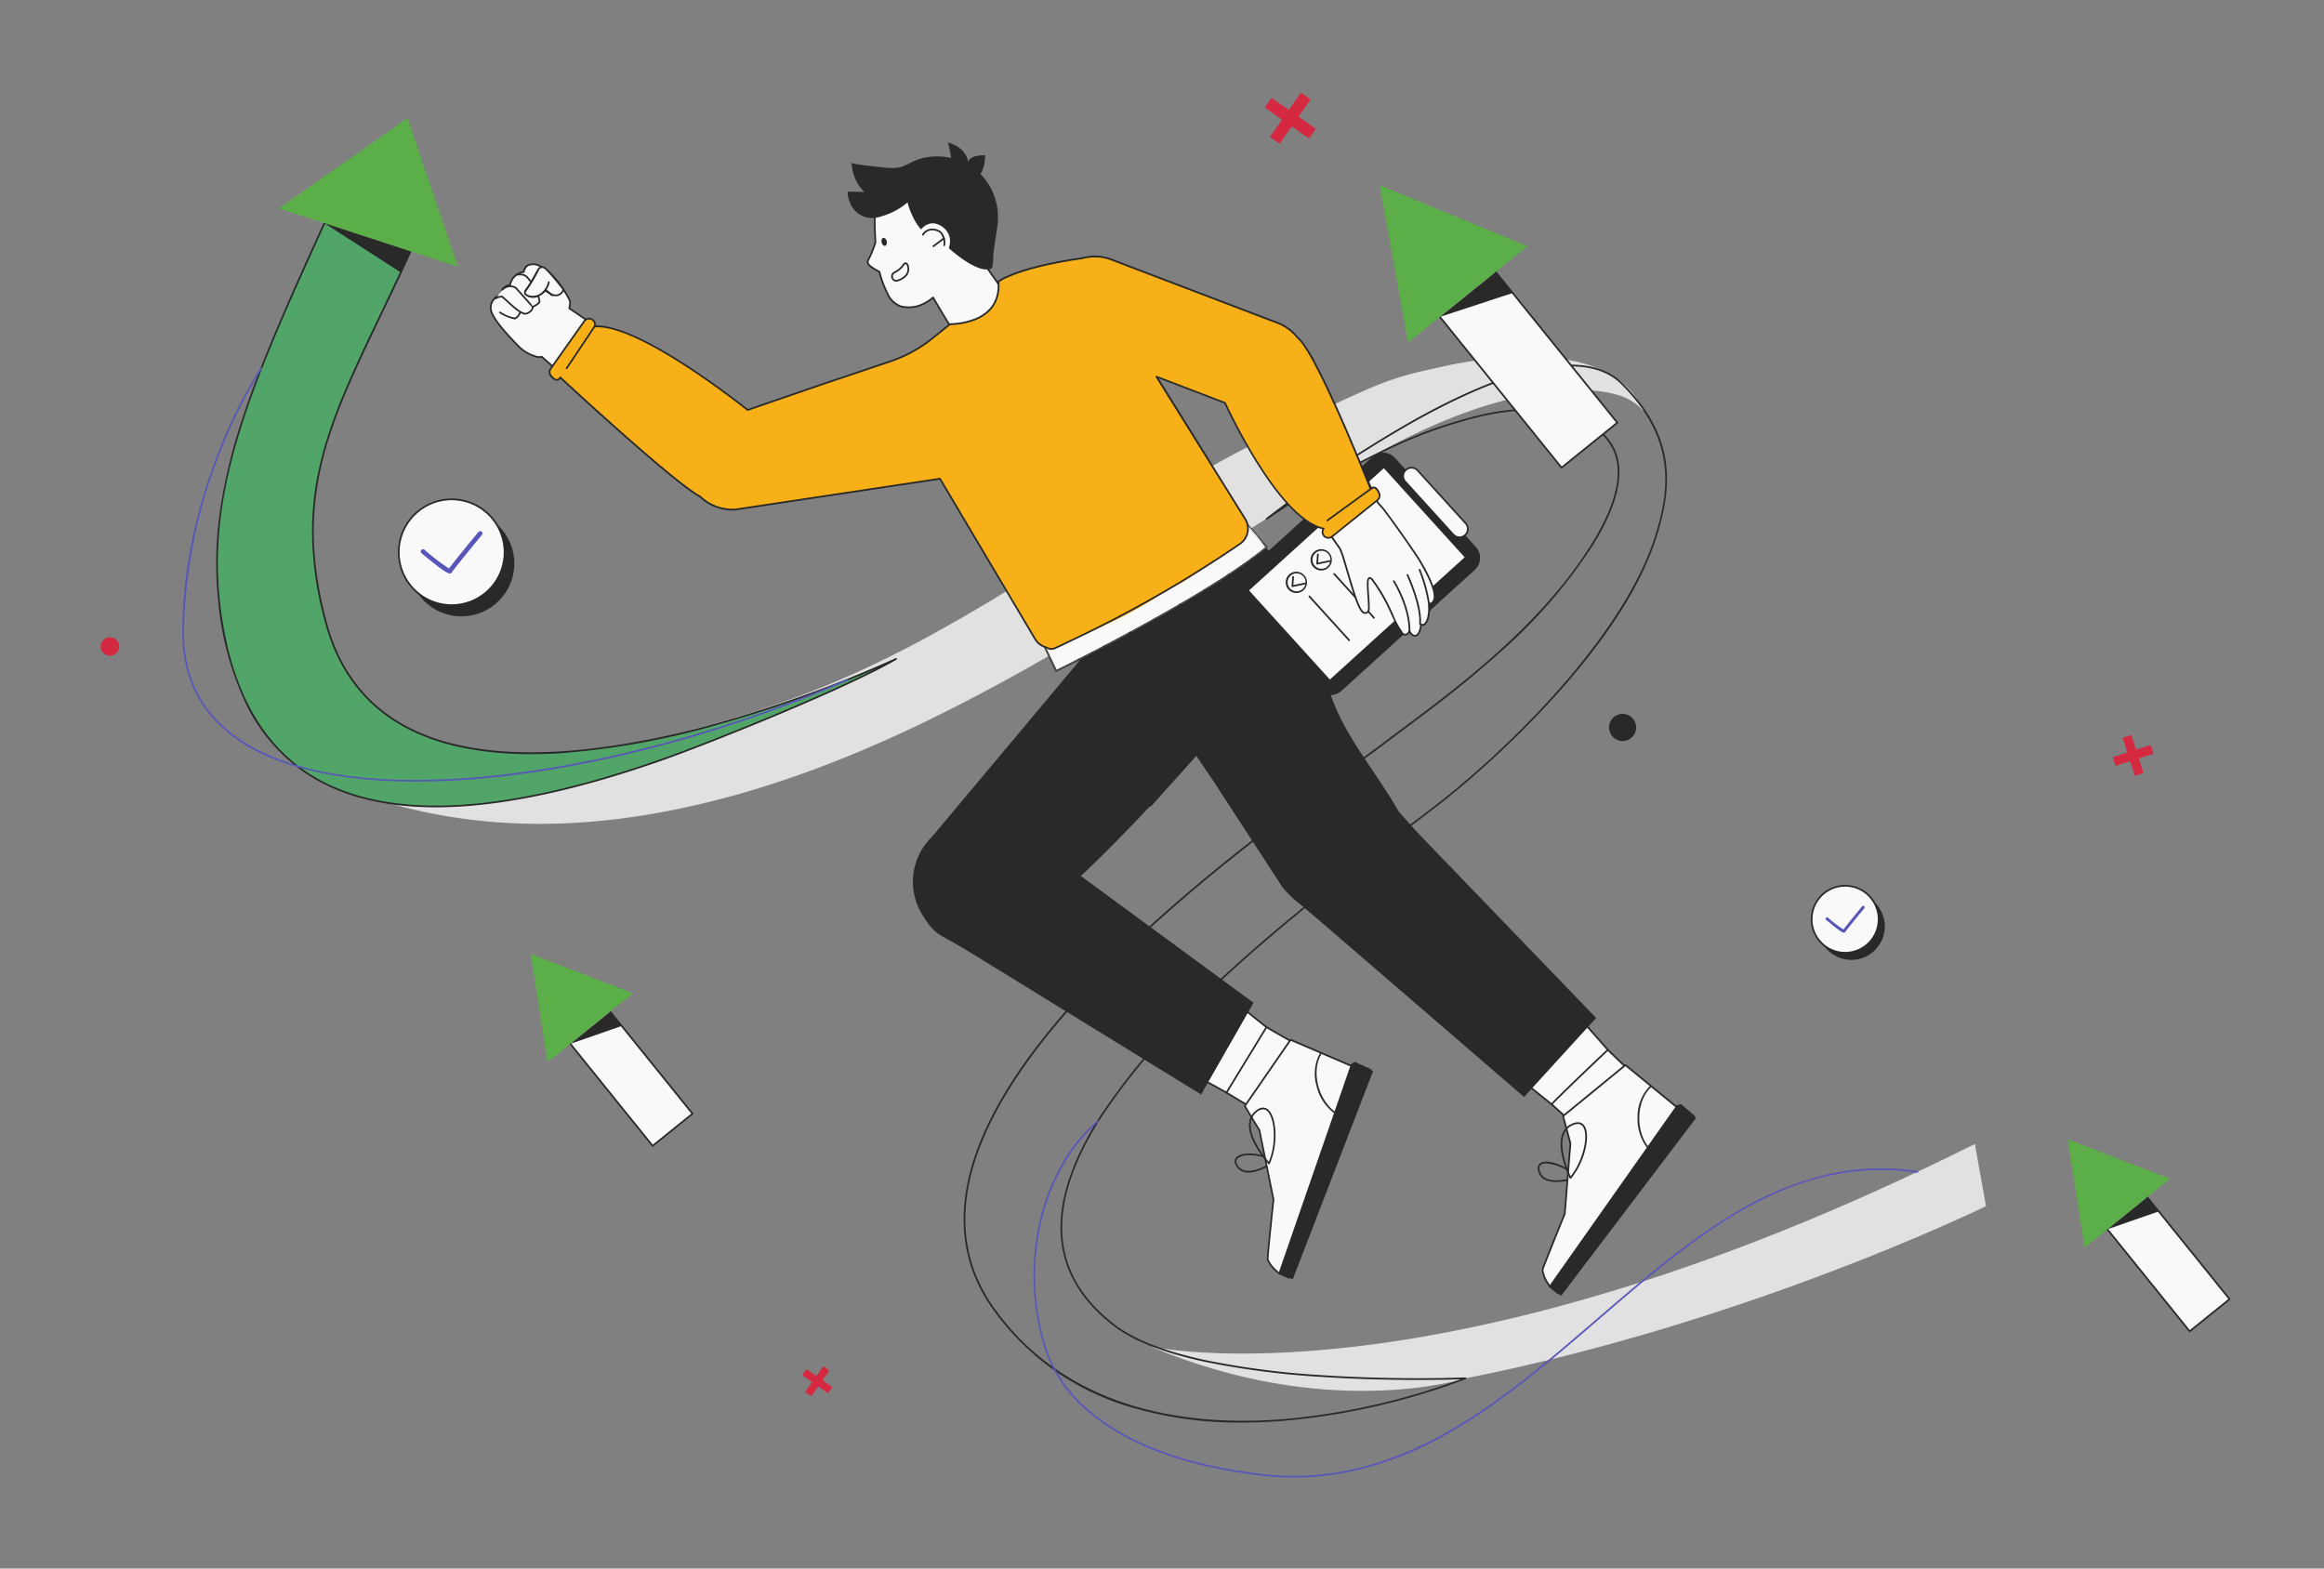 <svg xmlns="http://www.w3.org/2000/svg" xmlns:xlink="http://www.w3.org/1999/xlink" width="400" height="270" viewBox="0 0 400 270">
  <rect x="0" y="0" width="400" height="270" fill="#808080" stroke="none"/>
  <defs>
    <clipPath id="clip-path">
      <rect id="Rectangle_18246" data-name="Rectangle 18246" width="400" height="270" transform="translate(1840 154)" fill="#fff" stroke="#707070" stroke-width="1"/>
    </clipPath>
    <clipPath id="clip-path-2">
      <path id="Intersection_1" data-name="Intersection 1" d="M0,26.237,30.415,0l7.872,9.271C28.034,17.838,2.064,30.563,2.064,30.563Zm.182.038,1.951,4.09c2.024-1,26.127-12.972,35.945-21.112L30.4.209Z" transform="translate(0 0)" fill="none"/>
    </clipPath>
  </defs>
  <g id="Mask_Group_128" data-name="Mask Group 128" transform="translate(-1840 -154)" clip-path="url(#clip-path)">
    <g id="Group_42867" data-name="Group 42867" transform="translate(95.697 35.09)">
      <g id="Group_42765" data-name="Group 42765" transform="translate(1781.512 139.248)">
        <path id="Path_71507" data-name="Path 71507" d="M1002.662,837.914l-4.941,1.1a51.749,51.749,0,0,0-9.922,3.33l-.015.006c-4.568,1.947-9.114,4.361-14.935,7.138-22.99,10.969-43.407,26.885-66.1,38.316-3.425,1.725-6.9,3.35-10.449,4.839C868.06,904.5,839.575,907,809.052,909.586c20.87,8.778,42.03,9.162,64.08,4.024s42.612-15.3,62.19-26.669,33.865-22.539,53.8-33.267c23.848-13.652,39.754-12.345,44.248-9.706a8.367,8.367,0,0,1,2.453,2.021C1030.524,833.616,1010.471,836.394,1002.662,837.914Z" transform="translate(-790.097 -795.474)" fill="#e1e1e1"/>
        <g id="Group_42764" data-name="Group 42764">
          <g id="Group_42763" data-name="Group 42763" transform="translate(0 13.876)">
            <path id="Path_71508" data-name="Path 71508" d="M636.688,634.731c-7.468-27.312,4.507-40.519,17.262-70.4L638.206,561.7c-13.062,28.718-22.263,48.1-19.974,69.135,3.318,30.484,23.542,45.917,76.538,27.155,7.5-2.654,30.714-11.873,39.993-17.229C734.763,640.757,649.355,681.054,636.688,634.731Z" transform="translate(-617.733 -561.548)" fill="#51a569"/>
            <path id="Path_71509" data-name="Path 71509" d="M654.221,664.95c-8.737,0-16.043-1.811-21.743-5.393a30.19,30.19,0,0,1-10.892-12.208,52.168,52.168,0,0,1-4.866-17.855,61.848,61.848,0,0,1,.252-15.19,90.737,90.737,0,0,1,3.653-15.536c3.422-10.676,8.734-22.346,14.886-35.859l1.2-2.627a.148.148,0,0,1,.159-.085l15.744,2.633a.148.148,0,0,1,.111.2c-2.753,6.449-5.52,12.228-7.961,17.326-9.115,19.036-15.137,31.613-9.295,52.98,2.371,8.671,7.51,14.88,15.273,18.455,14.645,6.744,36.316,2.983,51.917-1.359a217.886,217.886,0,0,0,30.68-11.164.148.148,0,0,1,.137.261c-9.086,5.244-32.169,14.461-40.018,17.24-14.309,5.066-26.786,7.8-37.084,8.142Q655.282,664.95,654.221,664.95ZM636.928,560.508l-1.149,2.524c-12.634,27.753-20.98,46.087-18.766,66.43,1.552,14.265,6.808,24.307,15.621,29.845,6.11,3.84,14.092,5.627,23.726,5.312,10.268-.336,22.715-3.07,36.995-8.125,6.979-2.47,26.008-10.034,36.505-15.359a223.535,223.535,0,0,1-27.123,9.582,133.4,133.4,0,0,1-27.133,4.924c-10.075.621-18.483-.583-24.99-3.579-7.846-3.613-13.039-9.886-15.434-18.645a61,61,0,0,1-2.3-14.706,50.27,50.27,0,0,1,1.353-12.846c1.93-8.244,5.788-16.3,10.256-25.633,2.418-5.05,5.156-10.768,7.882-17.142Z" transform="translate(-616.367 -560.196)" fill="#292929"/>
          </g>
          <path id="Path_71510" data-name="Path 71510" d="M821,569.1l-2.312,5.129-13.153-8.484,13.312-4.051Z" transform="translate(-786.924 -547.672)" fill="#292929"/>
          <path id="Path_71511" data-name="Path 71511" d="M748.265,419.139,726.128,434.66l30.826,10.081Z" transform="translate(-715.331 -419.139)" fill="#5cae48"/>
        </g>
      </g>
      <path id="Path_71512" data-name="Path 71512" d="M2305.478,2254.455c5.232-1.284-.363.122,0,0-.995.309-24.078,7.232-54.176-5.488,0,0,49.5,11.323,141.861-34.859l1.922,10.7S2354.458,2244.76,2305.478,2254.455Z" transform="translate(-308.956 -1898.281)" fill="#e1e1e1"/>
      <g id="Group_42766" data-name="Group 42766" transform="translate(1962.032 134.908)">
        <path id="Path_71513" data-name="Path 71513" d="M2461.305,382.579l-2.978-2.082,2.082-2.978-1.429-1L2456.9,379.5l-2.978-2.082-1,1.43,2.978,2.082-2.082,2.978,1.43,1,2.082-2.978,2.978,2.082Z" transform="translate(-2452.772 -376.371)" fill="#d42941"/>
        <path id="Path_71514" data-name="Path 71514" d="M2453.893,383.7a.147.147,0,0,1-.084-.027l-1.43-1a.148.148,0,0,1-.036-.205l2-2.857-2.857-2a.147.147,0,0,1-.036-.206l1-1.43a.147.147,0,0,1,.205-.036l2.857,2,2-2.857a.148.148,0,0,1,.206-.036l1.43,1a.147.147,0,0,1,.036.205l-2,2.857,2.857,2a.147.147,0,0,1,.036.206l-1,1.429a.147.147,0,0,1-.205.036l-2.857-2-2,2.857A.148.148,0,0,1,2453.893,383.7Zm-1.224-1.183,1.188.83,2-2.857a.147.147,0,0,1,.205-.036l2.857,2,.83-1.188-2.857-2a.148.148,0,0,1-.036-.206l2-2.857-1.188-.83-2,2.857a.147.147,0,0,1-.205.036l-2.857-2-.831,1.188,2.857,2a.147.147,0,0,1,.061.1.148.148,0,0,1-.024.11Z" transform="translate(-2451.42 -375.019)" fill="#d42941"/>
      </g>
      <g id="Group_42767" data-name="Group 42767" transform="translate(1882.438 354.123)">
        <path id="Path_71515" data-name="Path 71515" d="M1648.6,2608.379l-1.7-1.189,1.189-1.7-.816-.571-1.188,1.7-1.7-1.188-.571.816,1.7,1.189-1.189,1.7.816.571,1.189-1.7,1.7,1.189Z" transform="translate(-1643.668 -2604.772)" fill="#d42941"/>
        <path id="Path_71516" data-name="Path 71516" d="M1643.79,2608.5a.148.148,0,0,1-.085-.027l-.816-.571a.147.147,0,0,1-.036-.205l1.1-1.579-1.579-1.1a.148.148,0,0,1-.036-.206l.571-.816a.147.147,0,0,1,.205-.036l1.579,1.1,1.1-1.579a.148.148,0,0,1,.206-.036l.816.57a.148.148,0,0,1,.036.206l-1.1,1.579,1.579,1.1a.147.147,0,0,1,.036.205l-.571.816a.147.147,0,0,1-.206.036l-1.579-1.1-1.1,1.579a.15.15,0,0,1-.1.061Zm-.611-.755.574.4,1.1-1.579a.148.148,0,0,1,.206-.036l1.579,1.1.4-.574-1.579-1.1a.148.148,0,0,1-.036-.206l1.1-1.579-.574-.4-1.1,1.579a.147.147,0,0,1-.205.036l-1.579-1.1-.4.574,1.579,1.1a.148.148,0,0,1,.036.206Z" transform="translate(-1642.315 -2603.42)" fill="#d42941"/>
      </g>
      <circle id="Ellipse_571" data-name="Ellipse 571" cx="1.597" cy="1.597" r="1.597" transform="translate(1761.303 231.386) rotate(-76.717)" fill="#d42941"/>
      <circle id="Ellipse_572" data-name="Ellipse 572" cx="2.338" cy="2.338" r="2.338" transform="translate(2021.243 241.792)" fill="#292929"/>
      <g id="Group_42787" data-name="Group 42787" transform="translate(1901.429 209.664)">
        <g id="Group_42776" data-name="Group 42776" transform="translate(34.308)">
          <g id="Group_42768" data-name="Group 42768" transform="translate(28.442 44.816)">
            <path id="Path_71517" data-name="Path 71517" d="M2494.355,1594.994c12.61,14.168,39.625,44.91,39.625,44.91l-8.578,9.373-47.68-38.142c-3.9-3.022-3.993-9.657-.3-14.293h0C2481.563,1591.655,2489.944,1590.038,2494.355,1594.994Z" transform="translate(-2474.577 -1591.857)" fill="#f9f9f9"/>
            <path id="Path_71518" data-name="Path 71518" d="M2524.058,1648.072a.148.148,0,0,1-.092-.032l-47.68-38.142a8.18,8.18,0,0,1-2.979-5.594,12.3,12.3,0,0,1,2.66-8.907,13.261,13.261,0,0,1,9.749-4.888,9.359,9.359,0,0,1,7.406,3.034c12.467,14.006,39.355,44.6,39.625,44.911a.148.148,0,0,1,0,.2l-8.578,9.373A.147.147,0,0,1,2524.058,1648.072Zm-38.036-57.272q-.149,0-.3,0a12.957,12.957,0,0,0-9.526,4.777,12,12,0,0,0-2.6,8.688,7.888,7.888,0,0,0,2.868,5.4l47.574,38.057,8.4-9.174c-1.707-1.942-27.427-31.2-39.537-44.81A9.017,9.017,0,0,0,2486.022,1590.8Z" transform="translate(-2473.233 -1590.505)" fill="#292929"/>
          </g>
          <path id="Path_71519" data-name="Path 71519" d="M2267.4,1219.41l-12.406,13.6-40.244-34.7h0a10.832,10.832,0,0,1-1.348-1.414l-11.821-18.171-3.023-4.463-6.109-9.02-1.908-2.934-4.246-6.527a13.634,13.634,0,0,1-1.078-2,13.34,13.34,0,0,1-.878-2.867q-.079-.431-.132-.864a13.491,13.491,0,0,1,20.4-13.148c1.864,1.129,6.449.236,9.61,4.98a25.646,25.646,0,0,1,1.412,2.426,52.413,52.413,0,0,1,4.762,14.067c1.48,10.505,8.529,17.32,13.368,26.121h0Z" transform="translate(-2184.11 -1134.936)" fill="#292929"/>
          <g id="Group_42769" data-name="Group 42769" transform="translate(44.399 49.407)">
            <path id="Path_71520" data-name="Path 71520" d="M2635.584,1640.555a.148.148,0,0,1-.077-.274l5.1-3.083a.147.147,0,1,1,.152.253l-5.1,3.083A.147.147,0,0,1,2635.584,1640.555Z" transform="translate(-2635.436 -1637.177)" fill="#292929"/>
          </g>
          <g id="Group_42775" data-name="Group 42775" transform="translate(73.235 89.813)">
            <g id="Group_42770" data-name="Group 42770" transform="translate(2.266)">
              <path id="Path_71521" data-name="Path 71521" d="M2966.126,2052.662l-3.373-3.242s-9.778,9.276-9.644,9.382,3.557,3.229,3.557,3.229Z" transform="translate(-2952.961 -2049.272)" fill="#f9f9f9"/>
              <path id="Path_71522" data-name="Path 71522" d="M2955.313,2060.825a.147.147,0,0,1-.1-.039c-1.371-1.251-3.448-3.143-3.548-3.222a.155.155,0,0,1-.058-.112c-.005-.109-.01-.2,4.864-4.885,2.385-2.291,4.8-4.585,4.827-4.608a.148.148,0,0,1,.2,0l3.373,3.242a.148.148,0,0,1,0,.211l-9.459,9.369A.147.147,0,0,1,2955.313,2060.825Zm-3.361-3.4c.523.465,2.778,2.523,3.357,3.051l9.252-9.164-3.162-3.04C2957.824,2051.663,2952.607,2056.663,2951.951,2057.423Z" transform="translate(-2951.607 -2047.919)" fill="#292929"/>
            </g>
            <g id="Group_42771" data-name="Group 42771" transform="translate(0 19.396)">
              <path id="Path_71523" data-name="Path 71523" d="M2931.8,2248.592a4.461,4.461,0,0,1-1.927-.369,2.2,2.2,0,0,1-1.168-1.3c-.33-.956.014-1.4.361-1.611,1.27-.76,4.6.5,6.357,2.4a.148.148,0,0,1-.06.24A12.389,12.389,0,0,1,2931.8,2248.592Zm-1.743-3.207a1.651,1.651,0,0,0-.839.183c-.368.22-.447.645-.234,1.262a1.918,1.918,0,0,0,1.018,1.128c1.567.76,4.257.031,5.043-.21A8.138,8.138,0,0,0,2930.056,2245.385Z" transform="translate(-2928.571 -2245.09)" fill="#292929"/>
            </g>
            <g id="Group_42772" data-name="Group 42772" transform="translate(0.684 2.618)">
              <path id="Path_71524" data-name="Path 71524" d="M2938.248,2114.141l-.057-.105a6.805,6.805,0,0,1-1.167-2.745c.007-.306,3.826-9.655,3.826-9.655l.973-12.128-1.266-4.693,10.729-8.781,8.677,7.113.847-.23,2.294,1.946-23.4,30.47Z" transform="translate(-2936.876 -2075.886)" fill="#f9f9f9"/>
              <path id="Path_71525" data-name="Path 71525" d="M2938.349,2114.128a.147.147,0,0,1-.094-.034l-1.455-1.192a.156.156,0,0,1-.036-.044l-.057-.105c-.048-.091-.122-.213-.207-.355a5.5,5.5,0,0,1-.977-2.464c.008-.308,2.921-7.462,3.829-9.686l.969-12.079-1.26-4.668a.148.148,0,0,1,.049-.153l10.729-8.781a.148.148,0,0,1,.187,0l8.618,7.065.774-.21a.149.149,0,0,1,.134.03l2.294,1.946a.148.148,0,0,1,.021.2l-23.4,30.47a.148.148,0,0,1-.1.057Zm-1.339-1.436,1.314,1.077,23.224-30.238-2.128-1.8-.772.21a.147.147,0,0,1-.132-.028l-8.583-7.037-10.562,8.644,1.241,4.6a.144.144,0,0,1,0,.05l-.973,12.128a.146.146,0,0,1-.01.044c-1.5,3.684-3.763,9.284-3.816,9.612a5.323,5.323,0,0,0,.936,2.295c.087.145.163.271.214.367Z" transform="translate(-2935.522 -2074.534)" fill="#292929"/>
            </g>
            <g id="Group_42773" data-name="Group 42773" transform="translate(3.941 12.612)">
              <path id="Path_71526" data-name="Path 71526" d="M2970.329,2185.841h-.018a.148.148,0,0,1-.115-.081c-.094-.189-2.283-4.674-1.317-7.516a3.02,3.02,0,0,1,1.566-1.809c1.232-.6,1.889-.222,2.223.206.581.744.665,2.287.225,4.127a12.553,12.553,0,0,1-2.452,5.022A.148.148,0,0,1,2970.329,2185.841Zm1.264-9.426a2.371,2.371,0,0,0-1.018.284,2.735,2.735,0,0,0-1.416,1.638c-.813,2.391.783,6.159,1.2,7.082,2.272-2.835,3.116-7.263,2.073-8.6A1.018,1.018,0,0,0,2971.593,2176.416Z" transform="translate(-2968.634 -2176.121)" fill="#292929"/>
            </g>
            <g id="Group_42774" data-name="Group 42774" transform="translate(17.178 6.387)">
              <path id="Path_71527" data-name="Path 71527" d="M3106.728,2114.342c-2.533,2.414-2.8,7.632-.256,10.607Z" transform="translate(-3104.544 -2114.195)" fill="#f9f9f9"/>
              <path id="Path_71528" data-name="Path 71528" d="M3105.118,2123.744a.147.147,0,0,1-.112-.052,8.279,8.279,0,0,1-1.811-5.615,7.506,7.506,0,0,1,2.077-5.2.148.148,0,1,1,.2.214c-2.542,2.422-2.663,7.575-.246,10.4a.148.148,0,0,1-.112.244Z" transform="translate(-3103.19 -2112.842)" fill="#292929"/>
            </g>
            <path id="Path_71529" data-name="Path 71529" d="M2948.943,2177.227l1.972,1.617,23.213-30.606-2.622-2.235-.847.23-21.773,30.888Z" transform="translate(-2946.887 -2136.354)" fill="#292929"/>
          </g>
        </g>
        <g id="Group_42786" data-name="Group 42786" transform="translate(0 5.032)">
          <g id="Group_42784" data-name="Group 42784">
            <g id="Group_42777" data-name="Group 42777" transform="translate(0.981 45.666)">
              <path id="Path_71530" data-name="Path 71530" d="M1864.686,1653.677c14.892,11.747,46.861,37.3,46.861,37.3l-7.555,9.676-52.77-29.2c-4.366-2.294-5.713-7.782-2.882-12.993h0C1851.507,1652.623,1859.477,1649.568,1864.686,1653.677Z" transform="translate(-1846.704 -1651.642)" fill="#f9f9f9"/>
              <path id="Path_71531" data-name="Path 71531" d="M1902.622,1699.456a.149.149,0,0,1-.071-.018l-52.77-29.2a8.189,8.189,0,0,1-4.054-4.905,10.808,10.808,0,0,1,1.114-8.287,13.261,13.261,0,0,1,8.745-6.516,9.36,9.36,0,0,1,7.822,1.694c14.722,11.613,46.542,37.042,46.862,37.3a.148.148,0,0,1,.024.206l-7.555,9.676A.147.147,0,0,1,1902.622,1699.456Zm-44.876-48.86a10.445,10.445,0,0,0-2.1.218,12.958,12.958,0,0,0-8.545,6.368,10.516,10.516,0,0,0-1.091,8.061,7.794,7.794,0,0,0,3.912,4.731l52.663,29.144,7.388-9.462c-2.113-1.688-32.47-25.944-46.747-37.206A8.738,8.738,0,0,0,1857.745,1650.6Z" transform="translate(-1845.333 -1650.301)" fill="#292929"/>
            </g>
            <path id="Path_71532" data-name="Path 71532" d="M1864.276,1241.1l29.716,21.82-9.023,15.788-45.428-27.957.072-.092a10.678,10.678,0,0,1-1.76-1.682,10.774,10.774,0,0,1,.8-14.634l28.009-33.447h0l3.234-3.863,5.223-6.236a13.142,13.142,0,1,1,20.009,17.043c-3.189,3.681-6.965,8.023-11.013,12.545C1877.773,1227.47,1870.759,1234.993,1864.276,1241.1Z" transform="translate(-1835.362 -1186.092)" fill="#292929"/>
            <g id="Group_42783" data-name="Group 42783" transform="translate(53.821 80.88)">
              <g id="Group_42778" data-name="Group 42778">
                <path id="Path_71533" data-name="Path 71533" d="M2395.511,2012.445l-4.649-2.678-6.886,11.266,5.042,3.035Z" transform="translate(-2383.828 -2009.619)" fill="#f9f9f9"/>
                <path id="Path_71534" data-name="Path 71534" d="M2387.665,2022.862a.148.148,0,0,1-.076-.021l-5.042-3.035a.148.148,0,0,1-.05-.2l6.886-11.266a.148.148,0,0,1,.2-.051l4.649,2.678a.147.147,0,0,1,.055.2l-6.493,11.623a.147.147,0,0,1-.091.071A.142.142,0,0,1,2387.665,2022.862Zm-4.839-3.233,4.784,2.88,6.348-11.363-4.4-2.534Z" transform="translate(-2382.475 -2008.266)" fill="#292929"/>
              </g>
              <g id="Group_42779" data-name="Group 42779" transform="translate(1.555 21.897)">
                <path id="Path_71535" data-name="Path 71535" d="M2400.672,2234.138a3.151,3.151,0,0,1-.54-.044,2.2,2.2,0,0,1-1.481-.922c-.582-.827-.375-1.353-.1-1.648,1.01-1.082,4.555-.8,6.773.546a.148.148,0,0,1,.009.247C2405.219,2232.4,2402.731,2234.138,2400.672,2234.138Zm.19-2.984a3.029,3.029,0,0,0-2.1.57c-.293.313-.25.743.125,1.277a1.917,1.917,0,0,0,1.29.8c1.716.3,4.1-1.15,4.788-1.6A8.845,8.845,0,0,0,2400.862,2231.154Z" transform="translate(-2398.278 -2230.86)" fill="#292929"/>
              </g>
              <g id="Group_42780" data-name="Group 42780" transform="translate(3.163 2.172)">
                <path id="Path_71536" data-name="Path 71536" d="M2422.029,2072.073l-.084-.085c-.388-.4-1.641-1.4-1.881-2.314-.078-.3,1-10.337,1-10.337l-2.425-11.922-2.517-4.159,7.876-11.41,10.308,4.431.75-.456,2.744,1.234-14.046,35.761Z" transform="translate(-2415.977 -2031.697)" fill="#f9f9f9"/>
                <path id="Path_71537" data-name="Path 71537" d="M2422.4,2071.61a.151.151,0,0,1-.058-.012l-1.728-.743a.147.147,0,0,1-.047-.032l-.084-.085c-.072-.074-.177-.171-.3-.284a5.494,5.494,0,0,1-1.621-2.1c-.078-.3.739-7.979,1-10.367l-2.415-11.875-2.5-4.136a.148.148,0,0,1,0-.16l7.876-11.41a.148.148,0,0,1,.18-.052l10.238,4.4.685-.416a.148.148,0,0,1,.137-.009l2.743,1.234a.147.147,0,0,1,.077.188l-14.046,35.761a.147.147,0,0,1-.08.082A.145.145,0,0,1,2422.4,2071.61Zm-1.643-1.014,1.561.671,13.939-35.488-2.545-1.145-.684.416a.148.148,0,0,1-.135.009l-10.2-4.383-7.754,11.232,2.467,4.077a.151.151,0,0,1,.018.047l2.425,11.922a.141.141,0,0,1,0,.045c-.425,3.957-1.044,9.963-1,10.293a5.324,5.324,0,0,0,1.535,1.946c.124.115.231.215.308.294Z" transform="translate(-2414.624 -2030.345)" fill="#292929"/>
              </g>
              <g id="Group_42781" data-name="Group 42781" transform="translate(4.017 13.991)">
                <path id="Path_71538" data-name="Path 71538" d="M2426.772,2160.242a.147.147,0,0,1-.109-.048c-.142-.156-3.488-3.858-3.347-6.857a3.02,3.02,0,0,1,1-2.172c1.017-.923,1.754-.737,2.193-.418.765.554,1.273,2.013,1.359,3.9a12.55,12.55,0,0,1-.965,5.5.148.148,0,0,1-.111.085Zm-1.037-9.46a1.91,1.91,0,0,0-1.218.6,2.733,2.733,0,0,0-.907,1.967c-.119,2.522,2.459,5.7,3.119,6.471,1.4-3.354.982-7.842-.39-8.836A1.01,1.01,0,0,0,2425.735,2150.782Z" transform="translate(-2423.311 -2150.486)" fill="#292929"/>
              </g>
              <g id="Group_42782" data-name="Group 42782" transform="translate(15.366 4.611)">
                <path id="Path_71539" data-name="Path 71539" d="M2541.008,2056.637c-1.765,3.021-.574,8.108,2.693,10.263Z" transform="translate(-2540.043 -2056.49)" fill="#f9f9f9"/>
                <path id="Path_71540" data-name="Path 71540" d="M2542.33,2065.694a.146.146,0,0,1-.081-.025,8.279,8.279,0,0,1-3.3-4.894,7.508,7.508,0,0,1,.556-5.567.148.148,0,0,1,.255.149c-1.771,3.031-.46,8.017,2.646,10.066a.148.148,0,0,1-.081.271Z" transform="translate(-2538.671 -2055.136)" fill="#292929"/>
              </g>
              <path id="Path_71541" data-name="Path 71541" d="M2475.38,2108.507l2.343,1.007,13.825-35.839-3.138-1.421-.75.456-12.364,35.711Z" transform="translate(-2466.165 -2065.96)" fill="#292929"/>
            </g>
          </g>
          <g id="Group_42785" data-name="Group 42785" transform="translate(40.725 23.49)">
            <path id="Path_71542" data-name="Path 71542" d="M2249.5,1444.449a.147.147,0,0,1-.11-.246l17.254-19.274a.148.148,0,0,1,.22.2l-17.254,19.274A.147.147,0,0,1,2249.5,1444.449Z" transform="translate(-2249.348 -1424.88)" fill="#292929"/>
          </g>
        </g>
        <path id="Path_71543" data-name="Path 71543" d="M2188.063,1144.3a17.925,17.925,0,0,1-4.626,2.2c-6.615,2.425-18.276,5.432-25.782,7.276-1.585.39-2.985.727-4.113,1l3.235-3.863q-.08-.431-.132-.864a13.491,13.491,0,0,1,20.4-13.148c1.864,1.129,6.449.236,9.61,4.98A25.7,25.7,0,0,1,2188.063,1144.3Z" transform="translate(-2122.241 -1134.936)" fill="#292929"/>
      </g>
      <g id="Group_42788" data-name="Group 42788" transform="translate(1775.675 182.165)">
        <path id="Path_71544" data-name="Path 71544" d="M597.216,926.689a90.8,90.8,0,0,1-10.73-.6c-8.075-.963-14.628-3.076-19.476-6.279-6.689-4.42-10.043-10.838-9.971-19.076a82.1,82.1,0,0,1,2.2-17.933,93.668,93.668,0,0,1,4.624-14.352,79.561,79.561,0,0,1,6.661-12.985.148.148,0,1,1,.244.166,79.276,79.276,0,0,0-6.635,12.94,87.963,87.963,0,0,0-6.8,32.167c-.071,8.131,3.239,14.466,9.839,18.827,6.859,4.533,17.05,6.842,29.913,6.842a133.215,133.215,0,0,0,15.469-.967c18.784-2.205,39.718-8.043,58.945-16.439a.148.148,0,0,1,.118.27c-19.253,8.407-40.216,14.253-59.028,16.462A132.39,132.39,0,0,1,597.216,926.689Z" transform="translate(-557.038 -855.4)" fill="#5856b8"/>
      </g>
      <g id="Group_42803" data-name="Group 42803" transform="translate(1956.627 196.831)">
        <path id="Path_71545" data-name="Path 71545" d="M2411.1,1045.289l-13.914-15.337a2.781,2.781,0,0,1,.191-3.928l22.95-20.821a2.781,2.781,0,0,1,3.928.191l13.914,15.337a2.781,2.781,0,0,1-.191,3.928l-22.95,20.821A2.781,2.781,0,0,1,2411.1,1045.289Z" transform="translate(-2396.466 -1004.482)" fill="#292929"/>
        <g id="Group_42789" data-name="Group 42789" transform="translate(29.035 2.446)">
          <path id="Path_71546" data-name="Path 71546" d="M2701.746,1042.344l-8.259-9.1a1.436,1.436,0,0,1,.1-2.028h0a1.436,1.436,0,0,1,2.028.1l8.259,9.1a1.436,1.436,0,0,1-.1,2.028h0A1.436,1.436,0,0,1,2701.746,1042.344Z" transform="translate(-2692.967 -1030.693)" fill="#f9f9f9"/>
          <path id="Path_71547" data-name="Path 71547" d="M2701.466,1041.617l-.079,0a1.573,1.573,0,0,1-1.1-.518l-8.26-9.1a1.583,1.583,0,0,1,2.345-2.128l8.26,9.1a1.583,1.583,0,0,1-1.171,2.647Zm-8.262-11.975a1.287,1.287,0,0,0-.953,2.153l8.26,9.1h0a1.288,1.288,0,1,0,1.908-1.731l-8.259-9.1A1.286,1.286,0,0,0,2693.2,1029.642Z" transform="translate(-2691.622 -1029.347)" fill="#292929"/>
        </g>
        <rect id="Rectangle_18237" data-name="Rectangle 18237" width="20.708" height="31.324" transform="translate(25.856 2.668) rotate(47.785)" fill="#f9f9f9"/>
        <g id="Group_42794" data-name="Group 42794" transform="translate(8.59 8.557)">
          <g id="Group_42790" data-name="Group 42790" transform="translate(12.957 0)">
            <circle id="Ellipse_573" data-name="Ellipse 573" cx="1.693" cy="1.693" r="1.693" transform="translate(0 1.016) rotate(-17.456)" fill="#f9f9f9"/>
            <path id="Path_71548" data-name="Path 71548" d="M2620.209,1098.021a1.839,1.839,0,1,1,1.236-.477h0A1.833,1.833,0,0,1,2620.209,1098.021Zm0-3.385a1.545,1.545,0,1,0,1.146.506A1.539,1.539,0,0,0,2620.207,1094.636Zm1.138,2.8h0Z" transform="translate(-2618.085 -1094.058)" fill="#292929"/>
          </g>
          <g id="Group_42791" data-name="Group 42791" transform="translate(8.41 3.608)">
            <circle id="Ellipse_574" data-name="Ellipse 574" cx="1.693" cy="1.693" r="1.693" transform="matrix(0.698, -0.717, 0.717, 0.698, 0, 2.427)" fill="#f9f9f9"/>
            <path id="Path_71549" data-name="Path 71549" d="M2576.744,1137.454a1.839,1.839,0,1,1,1.236-.477A1.837,1.837,0,0,1,2576.744,1137.454Zm0-3.385a1.545,1.545,0,1,0,1.145.506A1.541,1.541,0,0,0,2576.742,1134.069Z" transform="translate(-2574.349 -1133.22)" fill="#292929"/>
          </g>
          <g id="Group_42792" data-name="Group 42792" transform="translate(4.136 7.488)">
            <circle id="Ellipse_575" data-name="Ellipse 575" cx="1.693" cy="1.693" r="1.693" transform="matrix(0.731, -0.682, 0.682, 0.731, 0, 2.311)" fill="#f9f9f9"/>
            <path id="Path_71550" data-name="Path 71550" d="M2533.288,1176.879l-.092,0a1.833,1.833,0,1,1,.092,0Zm0-3.386a1.545,1.545,0,1,0,1.039,2.69h0a1.545,1.545,0,0,0-1.039-2.69Z" transform="translate(-2530.892 -1172.645)" fill="#292929"/>
          </g>
          <g id="Group_42793" data-name="Group 42793" transform="translate(0 11.508)">
            <circle id="Ellipse_576" data-name="Ellipse 576" cx="1.693" cy="1.693" r="1.693" transform="translate(0 3.064) rotate(-64.811)" fill="#f9f9f9"/>
            <path id="Path_71551" data-name="Path 71551" d="M2489.813,1216.312l-.092,0a1.833,1.833,0,1,1,.092,0Zm0-3.386a1.545,1.545,0,1,0,1.146.506A1.539,1.539,0,0,0,2489.811,1212.926Z" transform="translate(-2487.559 -1212.218)" fill="#292929"/>
          </g>
        </g>
        <g id="Group_42795" data-name="Group 42795" transform="translate(25.722 12.956)">
          <path id="Path_71552" data-name="Path 71552" d="M2659.438,1137.689l6.852,7.552Z" transform="translate(-2659.291 -1137.541)" fill="#f9f9f9"/>
          <path id="Path_71553" data-name="Path 71553" d="M2664.937,1144.037a.147.147,0,0,1-.109-.048l-6.852-7.552a.148.148,0,0,1,.219-.2l6.852,7.552a.148.148,0,0,1-.109.247Z" transform="translate(-2657.937 -1136.189)" fill="#292929"/>
        </g>
        <g id="Group_42796" data-name="Group 42796" transform="translate(21.446 16.836)">
          <path id="Path_71554" data-name="Path 71554" d="M2615.972,1177.122l6.852,7.552Z" transform="translate(-2615.824 -1176.974)" fill="#f9f9f9"/>
          <path id="Path_71555" data-name="Path 71555" d="M2621.472,1183.47a.146.146,0,0,1-.109-.048l-6.852-7.553a.148.148,0,0,1,.219-.2l6.852,7.552a.147.147,0,0,1-.01.208A.145.145,0,0,1,2621.472,1183.47Z" transform="translate(-2614.472 -1175.622)" fill="#292929"/>
        </g>
        <g id="Group_42797" data-name="Group 42797" transform="translate(17.16 20.724)">
          <path id="Path_71556" data-name="Path 71556" d="M2572.408,1216.644l6.852,7.552Z" transform="translate(-2572.26 -1216.497)" fill="#f9f9f9"/>
          <path id="Path_71557" data-name="Path 71557" d="M2577.907,1222.992a.148.148,0,0,1-.109-.048l-6.852-7.552a.148.148,0,1,1,.219-.2l6.852,7.552a.148.148,0,0,1-.109.247Z" transform="translate(-2570.908 -1215.145)" fill="#292929"/>
        </g>
        <g id="Group_42798" data-name="Group 42798" transform="translate(12.894 24.594)">
          <path id="Path_71558" data-name="Path 71558" d="M2529.042,1255.987l6.852,7.552Z" transform="translate(-2528.895 -1255.84)" fill="#f9f9f9"/>
          <path id="Path_71559" data-name="Path 71559" d="M2534.541,1262.335a.147.147,0,0,1-.109-.048l-6.852-7.552a.148.148,0,0,1,.219-.2l6.852,7.552a.147.147,0,0,1-.109.247Z" transform="translate(-2527.542 -1254.488)" fill="#292929"/>
        </g>
        <g id="Group_42799" data-name="Group 42799" transform="translate(22.659 9.722)">
          <path id="Path_71560" data-name="Path 71560" d="M2628.435,1104.809l-.128,1.593,2.225-.466Z" transform="translate(-2628.159 -1104.661)" fill="#f9f9f9"/>
          <path id="Path_71561" data-name="Path 71561" d="M2626.954,1105.2a.148.148,0,0,1-.147-.159l.128-1.593a.147.147,0,1,1,.294.024l-.112,1.4,2.032-.426a.148.148,0,0,1,.061.289l-2.225.466A.14.14,0,0,1,2626.954,1105.2Z" transform="translate(-2626.806 -1103.308)" fill="#292929"/>
        </g>
        <g id="Group_42800" data-name="Group 42800" transform="translate(18.52 13.477)">
          <path id="Path_71562" data-name="Path 71562" d="M2586.361,1142.98l-.128,1.593,2.225-.466Z" transform="translate(-2586.085 -1142.832)" fill="#f9f9f9"/>
          <path id="Path_71563" data-name="Path 71563" d="M2584.88,1143.367a.147.147,0,0,1-.147-.159l.128-1.593a.148.148,0,0,1,.294.024l-.112,1.4,2.032-.426a.148.148,0,0,1,.061.289l-2.225.466A.148.148,0,0,1,2584.88,1143.367Z" transform="translate(-2584.732 -1141.479)" fill="#292929"/>
        </g>
        <g id="Group_42801" data-name="Group 42801" transform="translate(14.235 17.365)">
          <path id="Path_71564" data-name="Path 71564" d="M2542.8,1182.5l-.128,1.593,2.225-.466Z" transform="translate(-2542.521 -1182.354)" fill="#f9f9f9"/>
          <path id="Path_71565" data-name="Path 71565" d="M2541.315,1182.889a.148.148,0,0,1-.147-.159l.128-1.593a.148.148,0,0,1,.294.024l-.112,1.4,2.032-.426a.148.148,0,0,1,.061.289l-2.225.466A.146.146,0,0,1,2541.315,1182.889Z" transform="translate(-2541.168 -1181.001)" fill="#292929"/>
        </g>
        <g id="Group_42802" data-name="Group 42802" transform="translate(9.969 21.235)">
          <path id="Path_71566" data-name="Path 71566" d="M2499.43,1221.845l-.128,1.593,2.225-.466Z" transform="translate(-2499.154 -1221.698)" fill="#f9f9f9"/>
          <path id="Path_71567" data-name="Path 71567" d="M2497.949,1222.233a.148.148,0,0,1-.147-.16l.128-1.593a.148.148,0,0,1,.294.024l-.112,1.4,2.031-.426a.147.147,0,1,1,.061.289l-2.225.466A.148.148,0,0,1,2497.949,1222.233Z" transform="translate(-2497.801 -1220.345)" fill="#292929"/>
        </g>
      </g>
      <g id="Group_42806" data-name="Group 42806" transform="translate(1957.599 180.267)">
        <g id="Group_42805" data-name="Group 42805">
          <g id="Group_42804" data-name="Group 42804">
            <path id="Path_71568" data-name="Path 71568" d="M2438.475,872.128h0c-.013-.019-2.815-4.242-5.8-8.21l-.068-.092c-.139-.185-.54-.635-1.067-1.213L2420.2,837.606l-12.348,8.064s14.088,20.449,17.214,24.916c.186.47.394,1.012.417,1.082.007.019.013.04.02.059q.141.446.28.908c1.173,3.858,2.335,8.334,3.272,8.88.333.194.951.235.961-.815.018-2.146-.752-6.269.584-4.814,1.992,2.166,4.449,8.787,5.258,9.316.5.326.932.067,1.138-.51.69,1.452,1.845.988,1.982-1.1,1.048.48,1.564-1.706,1.36-3.595.4.06.772-.114.941-.8C2441.753,877.257,2438.475,872.128,2438.475,872.128Z" transform="translate(-2407.705 -837.458)" fill="#f9f9f9"/>
            <path id="Path_71569" data-name="Path 71569" d="M2436.572,884.329a1.155,1.155,0,0,1-.919-.661.937.937,0,0,1-.495.435.822.822,0,0,1-.734-.13c-.367-.24-.917-1.359-1.858-3.317a29.879,29.879,0,0,0-3.428-6.023c-.267-.291-.359-.255-.363-.254-.274.119-.151,1.79-.069,2.9.054.726.109,1.477.1,2.072a1.06,1.06,0,0,1-.409.988.794.794,0,0,1-.774-.047c-.827-.482-1.713-3.482-2.739-6.955-.2-.664-.4-1.35-.6-2.009q-.14-.462-.28-.906s-.006-.017-.01-.029l-.008-.024c-.023-.07-.224-.592-.41-1.063-3.11-4.446-17.064-24.7-17.2-24.9a.147.147,0,0,1,.041-.207l12.348-8.064a.148.148,0,0,1,.215.063l11.332,24.986c.594.651.931,1.035,1.06,1.206l.069.092c2.922,3.888,5.647,7.982,5.8,8.208l.008.011c.135.212,3.307,5.2,2.823,7.176-.179.729-.57.92-.921.927.115,1.368-.122,3.011-.81,3.507a.718.718,0,0,1-.582.128c-.106,1.063-.5,1.777-1.046,1.882A.74.74,0,0,1,2436.572,884.329Zm-.929-1.137a.147.147,0,0,1,.133.084c.25.527.579.806.878.75.33-.063.743-.573.823-1.8a.148.148,0,0,1,.209-.124.445.445,0,0,0,.479-.035c.532-.383.834-1.913.672-3.41a.148.148,0,0,1,.168-.162c.251.038.6.007.776-.692.444-1.812-2.625-6.693-2.78-6.938l0-.007c-.028-.042-2.807-4.231-5.793-8.2l-.069-.092c-.122-.162-.469-.555-1.057-1.2a.139.139,0,0,1-.025-.039l-11.27-24.851-12.077,7.887c1.186,1.721,14.165,20.557,17.127,24.79a.142.142,0,0,1,.016.03c.179.452.4,1.013.42,1.091,0,.006.006.018.01.029l.008.024c.1.305.19.608.283.916.2.66.4,1.347.6,2.011.924,3.127,1.879,6.36,2.605,6.783a.5.5,0,0,0,.479.045c.167-.094.256-.348.26-.734,0-.583-.05-1.328-.1-2.048-.137-1.852-.2-3,.246-3.189.256-.111.521.132.7.325a29.969,29.969,0,0,1,3.476,6.095,15.236,15.236,0,0,0,1.754,3.2.543.543,0,0,0,.479.1.808.808,0,0,0,.44-.533.147.147,0,0,1,.131-.1Z" transform="translate(-2406.352 -836.106)" fill="#292929"/>
          </g>
        </g>
      </g>
      <g id="Group_42814" data-name="Group 42814" transform="translate(1828.62 164.248)">
        <g id="Group_42807" data-name="Group 42807">
          <path id="Path_71570" data-name="Path 71570" d="M1139.043,701.844s-26.568-17.977-28.79-19.484a5.8,5.8,0,0,0,.137-1.136c-.071-.576-2.723-5.149-5.237-6.168s-2.727,1.049-2.727,1.049a2.745,2.745,0,0,0-2.365,2.286c-1.555-.014-1.589,1.7-1.589,1.7a2.212,2.212,0,0,0-1.729,2.28c.059,1.584,3,4.664,4.559,6.284a6.832,6.832,0,0,0,3.078,1.955,1.817,1.817,0,0,0,1.142.076l24.417,21.735Z" transform="translate(-1096.595 -674.625)" fill="#f9f9f9"/>
          <path id="Path_71571" data-name="Path 71571" d="M1128.588,711.214a.148.148,0,0,1-.1-.037l-24.36-21.685a1.957,1.957,0,0,1-1.146-.1,6.983,6.983,0,0,1-3.14-1.994c-2.243-2.324-4.545-4.9-4.6-6.381a2.37,2.37,0,0,1,.714-1.819,2.235,2.235,0,0,1,1.026-.6,1.757,1.757,0,0,1,1.6-1.713,2.879,2.879,0,0,1,2.358-2.273,1.715,1.715,0,0,1,.749-1.124,2.4,2.4,0,0,1,2.162.07c2.56,1.038,5.249,5.653,5.328,6.286a4.118,4.118,0,0,1-.122,1.086c2.68,1.817,28.448,19.252,28.711,19.43a.148.148,0,0,1,.029.219l-9.1,10.579a.147.147,0,0,1-.1.051Zm-24.417-22.031a.148.148,0,0,1,.1.037l24.305,21.636,8.9-10.34c-2.068-1.4-26.539-17.957-28.653-19.391a.148.148,0,0,1-.062-.148,5.1,5.1,0,0,0,.136-1.092c-.056-.455-2.643-5.035-5.146-6.049a2.143,2.143,0,0,0-1.9-.092,1.481,1.481,0,0,0-.628,1.02.148.148,0,0,1-.129.131,2.574,2.574,0,0,0-2.236,2.161.144.144,0,0,1-.147.127h-.017c-1.372,0-1.422,1.494-1.423,1.558a.148.148,0,0,1-.155.144,1.743,1.743,0,0,0-.949.529,2.082,2.082,0,0,0-.626,1.6c.059,1.568,3.183,4.8,4.518,6.187a6.739,6.739,0,0,0,3,1.913l.024.007a1.679,1.679,0,0,0,1.052.069A.147.147,0,0,1,1104.171,689.184Z" transform="translate(-1095.242 -673.269)" fill="#292929"/>
        </g>
        <g id="Group_42808" data-name="Group 42808" transform="translate(1.588 8.293)">
          <path id="Path_71572" data-name="Path 71572" d="M1112.887,759.067s2.093,1.235,2.638,1.025a1.7,1.7,0,0,0,.794-.957Z" transform="translate(-1112.739 -758.919)" fill="#f9f9f9"/>
          <path id="Path_71573" data-name="Path 71573" d="M1114.026,758.909a7.862,7.862,0,0,1-2.567-1.067.148.148,0,0,1,.15-.254,6.15,6.15,0,0,0,2.51,1.014,1.557,1.557,0,0,0,.707-.866.148.148,0,0,1,.28.093,1.827,1.827,0,0,1-.881,1.048A.558.558,0,0,1,1114.026,758.909Z" transform="translate(-1111.387 -757.567)" fill="#292929"/>
        </g>
        <g id="Group_42809" data-name="Group 42809" transform="translate(0.885 3.802)">
          <path id="Path_71574" data-name="Path 71574" d="M1105.742,715.449a2.019,2.019,0,0,1,1.023-.3c.369.08,3.2,3.33,4.288,2.91s1.04-1.156,1.04-1.156l-2.927-3.267a1.852,1.852,0,0,0-2.292.312Z" transform="translate(-1105.594 -713.235)" fill="#f9f9f9"/>
          <path id="Path_71575" data-name="Path 71575" d="M1109.481,716.926c-.8,0-2.012-1.058-3.286-2.245a6.906,6.906,0,0,0-.819-.708,1.848,1.848,0,0,0-.913.283.148.148,0,1,1-.148-.255,2.063,2.063,0,0,1,1.128-.315c.139.03.346.215.953.78.9.838,2.573,2.4,3.251,2.137.824-.317.931-.81.944-.964l-2.876-3.21a1.706,1.706,0,0,0-2.1.31.148.148,0,1,1-.194-.222,2.015,2.015,0,0,1,2.474-.321.152.152,0,0,1,.025.022l2.927,3.267a.148.148,0,0,1,.037.088c0,.034.045.851-1.134,1.3A.753.753,0,0,1,1109.481,716.926Z" transform="translate(-1104.242 -711.914)" fill="#292929"/>
        </g>
        <g id="Group_42810" data-name="Group 42810" transform="translate(4.619 1.764)">
          <path id="Path_71576" data-name="Path 71576" d="M1146.313,698.262a3.89,3.89,0,0,0,1.1-.711c.31-.365-.743-2.485-1.178-3.211a8.591,8.591,0,0,0-.872-1.152,1.356,1.356,0,0,0-.881-.456,2.525,2.525,0,0,0-.786,0Z" transform="translate(-1143.548 -692.554)" fill="#f9f9f9"/>
          <path id="Path_71577" data-name="Path 71577" d="M1144.96,697.057a.148.148,0,0,1-.06-.283,3.77,3.77,0,0,0,1.046-.672c.182-.215-.54-1.95-1.192-3.04a8.46,8.46,0,0,0-.856-1.13,1.2,1.2,0,0,0-.785-.407,2.1,2.1,0,0,0-.724-.006.148.148,0,1,1-.094-.28,2.04,2.04,0,0,1,.848-.008,1.5,1.5,0,0,1,.977.506,8.777,8.777,0,0,1,.887,1.174c.017.028,1.631,2.832,1.164,3.382a3.973,3.973,0,0,1-1.153.751A.146.146,0,0,1,1144.96,697.057Z" transform="translate(-1142.195 -691.201)" fill="#292929"/>
        </g>
        <g id="Group_42811" data-name="Group 42811" transform="translate(5.925 0.515)">
          <path id="Path_71578" data-name="Path 71578" d="M1159.307,680.293s-1.4,2.575-2.14,3.554.828,1.4,1.538,1.251a5.343,5.343,0,0,0,1.738-1.054l1.021.629a1.457,1.457,0,0,0,2.108-.813s-2.835-3.666-3.431-3.813A.727.727,0,0,0,1159.307,680.293Z" transform="translate(-1156.825 -679.867)" fill="#f9f9f9"/>
          <path id="Path_71579" data-name="Path 71579" d="M1157.034,683.917a1.82,1.82,0,0,1-1.462-.593.762.762,0,0,1,.12-.923c.724-.959,2.114-3.51,2.128-3.536l0-.006a.868.868,0,0,1,1-.312c.615.152,3.034,3.247,3.513,3.866a.147.147,0,0,1,.019.148,1.7,1.7,0,0,1-.976,1.014,1.813,1.813,0,0,1-1.338-.13l-.936-.576a5.025,5.025,0,0,1-1.723,1.016A1.723,1.723,0,0,1,1157.034,683.917Zm1.043-4.906a41.625,41.625,0,0,1-2.149,3.568c-.175.231-.209.424-.106.588a1.712,1.712,0,0,0,1.5.43,5.239,5.239,0,0,0,1.67-1.02.147.147,0,0,1,.175-.015l1.021.629h0a1.535,1.535,0,0,0,1.1.105,1.372,1.372,0,0,0,.764-.772c-1.091-1.406-2.9-3.594-3.3-3.691A.593.593,0,0,0,1158.077,679.011Z" transform="translate(-1155.468 -678.509)" fill="#292929"/>
        </g>
        <g id="Group_42812" data-name="Group 42812" transform="translate(5.889 1.173)">
          <path id="Path_71580" data-name="Path 71580" d="M1160.725,688.607a3.324,3.324,0,0,1-1.521,2.167,2.428,2.428,0,0,1-1.938.227c-.427-.133-.8-.376-.591-.816a28.157,28.157,0,0,0,2.115-3.49Z" transform="translate(-1156.466 -686.548)" fill="#f9f9f9"/>
          <path id="Path_71581" data-name="Path 71581" d="M1156.616,689.9a2.517,2.517,0,0,1-.749-.113,1.059,1.059,0,0,1-.711-.5.6.6,0,0,1,.03-.518c.02-.041.081-.132.255-.387a21.9,21.9,0,0,0,1.857-3.1.148.148,0,0,1,.272.115,22.115,22.115,0,0,1-1.885,3.149c-.112.164-.218.319-.233.349a.318.318,0,0,0-.025.272.818.818,0,0,0,.528.338,2.28,2.28,0,0,0,1.82-.214,3.2,3.2,0,0,0,1.45-2.063.148.148,0,0,1,.292.046,3.442,3.442,0,0,1-1.593,2.272A2.6,2.6,0,0,1,1156.616,689.9Z" transform="translate(-1155.111 -685.196)" fill="#292929"/>
        </g>
        <g id="Group_42813" data-name="Group 42813" transform="translate(9.431 4.381)">
          <path id="Path_71582" data-name="Path 71582" d="M1192.614,719.3l1.143.972Z" transform="translate(-1192.466 -719.157)" fill="#f9f9f9"/>
          <path id="Path_71583" data-name="Path 71583" d="M1192.4,719.072a.147.147,0,0,1-.1-.035l-1.143-.972a.148.148,0,0,1,.191-.225l1.143.972a.148.148,0,0,1-.1.26Z" transform="translate(-1191.114 -717.805)" fill="#292929"/>
        </g>
      </g>
      <g id="Group_42815" data-name="Group 42815" transform="translate(1841.681 175.163)">
        <path id="Path_71584" data-name="Path 71584" d="M1234.22,785.724l-4.714,6.665Z" transform="translate(-1229.359 -785.576)" fill="#f9f9f9"/>
        <path id="Path_71585" data-name="Path 71585" d="M1228.155,791.184a.148.148,0,0,1-.12-.233l4.714-6.665a.148.148,0,1,1,.241.17l-4.714,6.665A.148.148,0,0,1,1228.155,791.184Z" transform="translate(-1228.007 -784.224)" fill="#292929"/>
      </g>
      <g id="Group_42816" data-name="Group 42816" transform="translate(1972.121 204.479)">
        <path id="Path_71586" data-name="Path 71586" d="M2555.477,1088.843l6.363-5.114Z" transform="translate(-2555.33 -1083.582)" fill="#f9f9f9"/>
        <path id="Path_71587" data-name="Path 71587" d="M2554.125,1087.638a.147.147,0,0,1-.093-.262l6.363-5.114a.147.147,0,1,1,.185.23l-6.363,5.114A.147.147,0,0,1,2554.125,1087.638Z" transform="translate(-2553.977 -1082.23)" fill="#292929"/>
      </g>
      <g id="Group_42817" data-name="Group 42817" transform="translate(1984.055 218.798)">
        <path id="Path_71588" data-name="Path 71588" d="M2676.79,1229.289s2.734,4.336,2.688,8.555Z" transform="translate(-2676.643 -1229.141)" fill="#f9f9f9"/>
        <path id="Path_71589" data-name="Path 71589" d="M2678.125,1236.639h0a.148.148,0,0,1-.146-.149c.046-4.125-2.637-8.432-2.665-8.475a.147.147,0,0,1,.25-.157c.028.044,2.757,4.422,2.71,8.635A.148.148,0,0,1,2678.125,1236.639Z" transform="translate(-2675.29 -1227.789)" fill="#292929"/>
      </g>
      <g id="Group_42818" data-name="Group 42818" transform="translate(1986.405 217.724)">
        <path id="Path_71590" data-name="Path 71590" d="M2700.681,1218.38s2.449,5.263,2.161,8.435Z" transform="translate(-2700.533 -1218.232)" fill="#f9f9f9"/>
        <path id="Path_71591" data-name="Path 71591" d="M2701.489,1225.61h-.013a.147.147,0,0,1-.134-.16c.281-3.1-2.124-8.307-2.148-8.359a.148.148,0,0,1,.268-.125c.1.217,2.462,5.336,2.174,8.51A.147.147,0,0,1,2701.489,1225.61Z" transform="translate(-2699.18 -1216.88)" fill="#292929"/>
      </g>
      <g id="Group_42819" data-name="Group 42819" transform="translate(1988.489 216.838)">
        <path id="Path_71592" data-name="Path 71592" d="M2721.857,1209.361a26.2,26.2,0,0,1,1.766,6.992Z" transform="translate(-2721.709 -1209.213)" fill="#f9f9f9"/>
        <path id="Path_71593" data-name="Path 71593" d="M2722.271,1215.147a.148.148,0,0,1-.147-.139,26.212,26.212,0,0,0-1.755-6.944.148.148,0,0,1,.273-.113,26.541,26.541,0,0,1,1.777,7.039.147.147,0,0,1-.138.156Z" transform="translate(-2720.357 -1207.861)" fill="#292929"/>
      </g>
      <g id="Group_42820" data-name="Group 42820" transform="translate(1941.055 180.161)">
        <path id="Path_71594" data-name="Path 71594" d="M2239.674,836.535l11.36,18.28Z" transform="translate(-2239.527 -836.387)" fill="#f9f9f9"/>
        <path id="Path_71595" data-name="Path 71595" d="M2249.682,853.61a.147.147,0,0,1-.125-.07l-11.36-18.28a.148.148,0,1,1,.251-.156l11.36,18.28a.148.148,0,0,1-.125.225Z" transform="translate(-2238.174 -835.034)" fill="#292929"/>
      </g>
      <g id="Group_42821" data-name="Group 42821" transform="translate(1910.162 181.689)">
        <path id="Path_71596" data-name="Path 71596" d="M1972.1,1032.654a65.153,65.153,0,0,1-19.63-2.791,44.273,44.273,0,0,1-23.326-16.771c-9.77-13.737-5.213-31.363,13.542-52.389,15.324-17.179,36.546-32.578,47.948-40.851,2.291-1.662,4.269-3.1,5.7-4.188.98-.745,2.079-1.563,3.242-2.429,9.561-7.12,24.01-17.879,32.65-31.826,3.906-6.305,5.275-11.426,4.07-15.221-.853-2.687-3.027-4.789-6.461-6.245-4.187-1.776-9.6-1.977-16.082-.6a80.329,80.329,0,0,0-17.524,6.3,148.889,148.889,0,0,0-19.851,11.582.148.148,0,0,1-.177-.236,220.13,220.13,0,0,1,25.334-16.88c7.869-4.4,14.732-7.315,20.4-8.671,7.119-1.7,12.369-.937,15.6,2.28,4.215,4.19,6.632,8.484,7.392,13.127.649,3.969.124,8.345-1.654,13.772-2.594,7.92-8.209,16.764-16.689,26.287a166.9,166.9,0,0,1-19.77,18.723c-1.625,1.292-3.9,3-6.525,4.986-9.639,7.264-24.2,18.24-36.653,30.61a114.052,114.052,0,0,0-15.934,19.1c-4.373,6.9-6.593,13.2-6.6,18.742-.007,6.547,3.081,12.208,9.18,16.825,3.3,2.5,8.512,4.523,15.5,6.025a141.924,141.924,0,0,0,20.037,2.583c13.108.87,24.592.39,24.706.385a.148.148,0,0,1,.063.284,117.51,117.51,0,0,1-31.3,7.183Q1975.607,1032.654,1972.1,1032.654Zm49.53-174.507a21.2,21.2,0,0,1,8.325,1.524c3.517,1.492,5.746,3.655,6.627,6.428,1.232,3.88-.147,9.084-4.1,15.466a87.642,87.642,0,0,1-16.12,18.6c-5.93,5.358-11.849,9.765-16.6,13.306-1.163.866-2.261,1.684-3.24,2.428-1.437,1.092-3.417,2.529-5.709,4.192-22.991,16.683-84.062,61-61.423,92.83,12.878,18.108,34.231,20.4,49.875,19.141a118.363,118.363,0,0,0,30.412-6.848c-2.923.092-12.818.317-23.865-.416a142.214,142.214,0,0,1-20.081-2.589c-7.03-1.51-12.284-3.555-15.616-6.078-6.177-4.676-9.3-10.417-9.3-17.061.006-5.6,2.242-11.956,6.646-18.9a114.347,114.347,0,0,1,15.975-19.151c12.463-12.384,27.039-23.368,36.684-30.637,2.628-1.981,4.9-3.691,6.519-4.981,13.517-10.753,31.151-28.957,36.362-44.871,2.69-8.214,3.865-17.122-5.665-26.6-3.158-3.14-8.315-3.881-15.327-2.2-5.639,1.35-12.476,4.257-20.321,8.641a214.6,214.6,0,0,0-21.171,13.747,149.4,149.4,0,0,1,15.588-8.733,80.637,80.637,0,0,1,17.592-6.328A38.3,38.3,0,0,1,2021.631,858.147Z" transform="translate(-1924.144 -850.562)" fill="#292929"/>
      </g>
      <g id="Group_42846" data-name="Group 42846" transform="translate(1838.749 143.441)">
        <g id="Group_42825" data-name="Group 42825" transform="translate(54.753 5.457)">
          <g id="Group_42822" data-name="Group 42822">
            <path id="Path_71597" data-name="Path 71597" d="M1773.7,530.353c-.084-.1-.238-.048-.442.117.008-.083.015-.164.018-.243.121-3.089-.307-12.539-8.236-11.4q-.148.021-.294.046c-5.948.989-7.43,2.944-7.237,8.971.029.911.065,1.738.111,2.5a18.391,18.391,0,0,1-1.252,3.033c-.317.6.307,1.047,1.06,1.507a9.448,9.448,0,0,0,.869.48,18.93,18.93,0,0,0,1.364,3.707c1.382,2.881,3.925,2.918,6.561,1.632a6.526,6.526,0,0,0,1.318-.9c1.091,1.874,5.6,9.543,6.158,9.365.637-.2,8.348-7.071,8.348-7.071C1781.807,541.848,1774.412,531.192,1773.7,530.353Z" transform="translate(-1756.131 -518.585)" fill="#f9f9f9"/>
            <path id="Path_71598" data-name="Path 71598" d="M1772.308,547.974c-.214,0-.712-.384-2.97-3.991-1.269-2.026-2.6-4.286-3.193-5.3a6.356,6.356,0,0,1-1.214.811,5.746,5.746,0,0,1-4.39.615,4.208,4.208,0,0,1-2.369-2.316,19.227,19.227,0,0,1-1.357-3.668c-.279-.135-.6-.321-.819-.458-.606-.37-1.521-.93-1.114-1.7a18.391,18.391,0,0,0,1.234-2.98c-.043-.724-.079-1.537-.109-2.482-.2-6.167,1.385-8.128,7.36-9.121q.148-.024.3-.046a6.344,6.344,0,0,1,5.4,1.394c3.027,2.729,3.072,8.382,3.008,10.118a.308.308,0,0,1,.387.064h0c.431.5,3.221,4.479,5.463,7.672,1.427,2.033,2.775,3.953,2.877,4.066a.15.15,0,0,1,.039.108.148.148,0,0,1-.048.1c-.792.705-7.753,6.895-8.4,7.1A.25.25,0,0,1,1772.308,547.974Zm-6.124-9.669.025,0a.148.148,0,0,1,.1.071c3.135,5.383,5.537,9.1,6.006,9.291.546-.242,5.122-4.227,8.172-6.941-.3-.406-1.269-1.784-2.81-3.978-2.239-3.189-5.025-7.157-5.446-7.651h0s-.067,0-.237.136a.147.147,0,0,1-.239-.13c.009-.088.014-.164.017-.234.065-1.655.046-7.263-2.909-9.927a6.063,6.063,0,0,0-5.158-1.321q-.147.021-.291.045c-3.072.511-4.816,1.271-5.83,2.543-1,1.254-1.384,3.131-1.283,6.278.031.953.067,1.771.11,2.5a.146.146,0,0,1-.005.048,18.629,18.629,0,0,1-1.264,3.062c-.234.443.173.8,1.007,1.313a9.463,9.463,0,0,0,.854.473.148.148,0,0,1,.081.1,18.875,18.875,0,0,0,1.354,3.679,3.926,3.926,0,0,0,2.2,2.165,5.473,5.473,0,0,0,4.164-.6,6.37,6.37,0,0,0,1.287-.884A.148.148,0,0,1,1766.184,538.306Z" transform="translate(-1754.781 -517.236)" fill="#292929"/>
          </g>
          <g id="Group_42823" data-name="Group 42823" transform="translate(2.509 10.953)">
            <path id="Path_71599" data-name="Path 71599" d="M1780.314,629.372c.09.377.362.636.607.578s.372-.412.282-.789-.362-.636-.607-.578S1780.224,628.995,1780.314,629.372Z" transform="translate(-1780.285 -628.575)" fill="#292929"/>
          </g>
          <g id="Group_42824" data-name="Group 42824" transform="translate(4.185 15.178)">
            <path id="Path_71600" data-name="Path 71600" d="M1799.74,676.017a.751.751,0,0,1-.522-1.4,3.9,3.9,0,0,0,1.544-1.3c.618-1.056,1.442.976.28,1.984A3.368,3.368,0,0,1,1799.74,676.017Z" transform="translate(-1798.666 -672.881)" fill="#f9f9f9"/>
            <path id="Path_71601" data-name="Path 71601" d="M1798.189,674.839a.871.871,0,0,1-.8-.57.885.885,0,0,1,.418-1.132,3.791,3.791,0,0,0,1.485-1.241c.195-.332.4-.383.545-.366.222.026.415.24.518.573a1.922,1.922,0,0,1-.56,1.963,3.507,3.507,0,0,1-1.36.74h0A.951.951,0,0,1,1798.189,674.839Zm.207-.176h0Zm1.394-2.841c-.073,0-.162.08-.245.223a4.07,4.07,0,0,1-1.6,1.353.59.59,0,0,0-.28.764.563.563,0,0,0,.7.359,3.209,3.209,0,0,0,1.242-.678,1.618,1.618,0,0,0,.471-1.653c-.074-.24-.189-.357-.27-.367Z" transform="translate(-1797.321 -671.527)" fill="#292929"/>
          </g>
        </g>
        <path id="Path_71602" data-name="Path 71602" d="M1746.665,493.728a10.381,10.381,0,0,0-2.676-4.617,10.634,10.634,0,0,0-10.444-2.537c-1.186.349-2.259,1.149-3.433,1.44a8.214,8.214,0,0,1-2.553.024c-.517-.044-5.69-.515-5.738-.853l.128.907a7.243,7.243,0,0,0,2.091,4.151l-2.864-.053a4.443,4.443,0,0,0,.381,1.821,4.074,4.074,0,0,0,5.185,2.5,12.2,12.2,0,0,0,4.753-2.458s1.329,6.041,6,6.872c0,0,5.984,5.9,8.529,4.427a8.924,8.924,0,0,0,.214-2.195c.189-1.7.48-3.387.715-5.082A10.805,10.805,0,0,0,1746.665,493.728Z" transform="translate(-1669.728 -483.736)" fill="#292929"/>
        <g id="Group_42828" data-name="Group 42828" transform="translate(63.478 13.904)">
          <path id="Path_71603" data-name="Path 71603" d="M1843.473,604.968s1.476-2.828,3.86-1.52c3.347,1.838,1.224,6.116-1.021,6.313S1843.473,604.968,1843.473,604.968Z" transform="translate(-1843.473 -603.102)" fill="#f9f9f9"/>
          <g id="Group_42826" data-name="Group 42826" transform="translate(0.77 0.931)">
            <path id="Path_71604" data-name="Path 71604" d="M1852.8,614.968a1.778,1.778,0,0,1,1.124-.852c1.12-.2,2.737.09,2.556,2.651Z" transform="translate(-1852.652 -613.919)" fill="#f9f9f9"/>
            <path id="Path_71605" data-name="Path 71605" d="M1855.127,615.563h-.011a.148.148,0,0,1-.137-.158,2.5,2.5,0,0,0-.591-2.12,2.148,2.148,0,0,0-1.792-.375,1.641,1.641,0,0,0-1.02.776.148.148,0,0,1-.26-.139,1.914,1.914,0,0,1,1.229-.927,2.432,2.432,0,0,1,2.041.446,2.771,2.771,0,0,1,.688,2.36A.147.147,0,0,1,1855.127,615.563Z" transform="translate(-1851.299 -612.566)" fill="#292929"/>
          </g>
          <g id="Group_42827" data-name="Group 42827" transform="translate(2.575 2.448)">
            <path id="Path_71606" data-name="Path 71606" d="M1871.147,630.844l1.809-1.361Z" transform="translate(-1870.999 -629.335)" fill="#f9f9f9"/>
            <path id="Path_71607" data-name="Path 71607" d="M1869.794,629.64a.148.148,0,0,1-.089-.265l1.809-1.361a.148.148,0,1,1,.177.236l-1.809,1.361A.147.147,0,0,1,1869.794,629.64Z" transform="translate(-1869.646 -627.984)" fill="#292929"/>
          </g>
        </g>
        <path id="Path_71608" data-name="Path 71608" d="M1897.169,465.952a13.506,13.506,0,0,0-.591-4.192s3.122.668,3.515,3.461c0,0-.175-1.241,2.886-1.277,0,0,.158,4.488-2.967,4.217S1897.169,465.952,1897.169,465.952Z" transform="translate(-1827.876 -461.76)" fill="#292929"/>
        <g id="Group_42839" data-name="Group 42839" transform="translate(85.133 60.264)">
          <path id="Path_71609" data-name="Path 71609" d="M2065.1,1102.1l2.064,4.327s25.969-12.725,36.222-21.293l-7.872-9.271Z" transform="translate(-2064.952 -1075.714)" fill="#f9f9f9"/>
          <path id="Path_71610" data-name="Path 71610" d="M2065.81,1105.221a.143.143,0,0,1-.048-.008.148.148,0,0,1-.085-.076l-2.064-4.327a.147.147,0,0,1,.037-.175l30.415-26.237a.147.147,0,0,1,.209.016l7.872,9.271a.148.148,0,0,1-.018.209c-10.149,8.481-35.992,21.185-36.252,21.312A.146.146,0,0,1,2065.81,1105.221Zm-1.882-4.436,1.951,4.09c2.024-1,26.127-12.972,35.945-21.112l-7.679-9.044Z" transform="translate(-2063.599 -1074.362)" fill="#292929"/>
          <g id="Group_42838" data-name="Group 42838" transform="translate(0.148 0.148)" clip-path="url(#clip-path-2)">
            <g id="Group_42829" data-name="Group 42829" transform="translate(-0.148 0.212)">
              <path id="Path_71611" data-name="Path 71611" d="M2065.1,1105.394l2.064,4.327s25.969-12.725,36.222-21.292l-6.656-8.911Z" transform="translate(-2064.952 -1079.369)" fill="#f9f9f9"/>
              <path id="Path_71612" data-name="Path 71612" d="M2065.811,1108.516a.143.143,0,0,1-.048-.008.146.146,0,0,1-.085-.076l-2.064-4.327a.148.148,0,0,1,.04-.178l31.63-25.877a.148.148,0,0,1,.212.026l6.656,8.911a.147.147,0,0,1-.023.2c-10.149,8.481-35.992,21.185-36.252,21.312A.146.146,0,0,1,2065.811,1108.516Zm-1.881-4.433,1.95,4.087c2.025-1,26.138-12.977,35.952-21.118l-6.48-8.676Z" transform="translate(-2063.599 -1078.017)" fill="#292929"/>
            </g>
            <g id="Group_42830" data-name="Group 42830" transform="translate(3.735 25.738)">
              <path id="Path_71613" data-name="Path 71613" d="M2104.57,1339l3.225,4.222Z" transform="translate(-2104.423 -1338.849)" fill="#f9f9f9"/>
              <path id="Path_71614" data-name="Path 71614" d="M2106.442,1342.014a.147.147,0,0,1-.117-.058l-3.225-4.222a.147.147,0,1,1,.234-.179l3.225,4.222a.147.147,0,0,1-.117.237Z" transform="translate(-2103.07 -1337.497)" fill="#292929"/>
            </g>
            <g id="Group_42831" data-name="Group 42831" transform="translate(7.857 23.074)">
              <path id="Path_71615" data-name="Path 71615" d="M2146.472,1311.911l3.225,4.222Z" transform="translate(-2146.324 -1311.764)" fill="#f9f9f9"/>
              <path id="Path_71616" data-name="Path 71616" d="M2148.345,1314.928a.147.147,0,0,1-.117-.058l-3.225-4.221a.148.148,0,1,1,.235-.179l3.225,4.222a.148.148,0,0,1-.117.237Z" transform="translate(-2144.972 -1310.412)" fill="#292929"/>
            </g>
            <g id="Group_42832" data-name="Group 42832" transform="translate(11.979 20.409)">
              <path id="Path_71617" data-name="Path 71617" d="M2188.374,1284.825l3.225,4.222Z" transform="translate(-2188.227 -1284.677)" fill="#f9f9f9"/>
              <path id="Path_71618" data-name="Path 71618" d="M2190.247,1287.843a.147.147,0,0,1-.117-.058l-3.225-4.222a.148.148,0,1,1,.235-.179l3.225,4.222a.148.148,0,0,1-.117.237Z" transform="translate(-2186.874 -1283.326)" fill="#292929"/>
            </g>
            <g id="Group_42833" data-name="Group 42833" transform="translate(16.101 17.744)">
              <path id="Path_71619" data-name="Path 71619" d="M2230.276,1257.74l3.225,4.222Z" transform="translate(-2230.128 -1257.592)" fill="#f9f9f9"/>
              <path id="Path_71620" data-name="Path 71620" d="M2232.148,1260.757a.146.146,0,0,1-.117-.058l-3.225-4.222a.148.148,0,0,1,.234-.179l3.225,4.222a.147.147,0,0,1-.117.237Z" transform="translate(-2228.776 -1256.24)" fill="#292929"/>
            </g>
            <g id="Group_42834" data-name="Group 42834" transform="translate(20.223 15.08)">
              <path id="Path_71621" data-name="Path 71621" d="M2272.177,1230.654l3.225,4.222Z" transform="translate(-2272.03 -1230.507)" fill="#f9f9f9"/>
              <path id="Path_71622" data-name="Path 71622" d="M2274.051,1233.672a.147.147,0,0,1-.117-.058l-3.225-4.222a.148.148,0,1,1,.234-.179l3.225,4.222a.148.148,0,0,1-.117.237Z" transform="translate(-2270.678 -1229.155)" fill="#292929"/>
            </g>
            <g id="Group_42835" data-name="Group 42835" transform="translate(24.345 12.415)">
              <path id="Path_71623" data-name="Path 71623" d="M2314.079,1203.569l3.225,4.222Z" transform="translate(-2313.932 -1203.421)" fill="#f9f9f9"/>
              <path id="Path_71624" data-name="Path 71624" d="M2315.952,1206.586a.148.148,0,0,1-.117-.058l-3.225-4.222a.148.148,0,1,1,.235-.179l3.225,4.222a.148.148,0,0,1-.117.237Z" transform="translate(-2312.579 -1202.069)" fill="#292929"/>
            </g>
            <g id="Group_42836" data-name="Group 42836" transform="translate(28.467 9.751)">
              <path id="Path_71625" data-name="Path 71625" d="M2355.981,1176.483l3.225,4.222Z" transform="translate(-2355.833 -1176.336)" fill="#f9f9f9"/>
              <path id="Path_71626" data-name="Path 71626" d="M2357.854,1179.5a.148.148,0,0,1-.117-.058l-3.225-4.222a.148.148,0,1,1,.235-.179l3.225,4.222a.148.148,0,0,1-.117.237Z" transform="translate(-2354.481 -1174.984)" fill="#292929"/>
            </g>
            <g id="Group_42837" data-name="Group 42837" transform="translate(32.59 7.086)">
              <path id="Path_71627" data-name="Path 71627" d="M2397.883,1149.4l3.225,4.222Z" transform="translate(-2397.735 -1149.25)" fill="#f9f9f9"/>
              <path id="Path_71628" data-name="Path 71628" d="M2399.755,1152.415a.148.148,0,0,1-.117-.058l-3.225-4.222a.148.148,0,0,1,.234-.179l3.225,4.222a.147.147,0,0,1-.028.207A.145.145,0,0,1,2399.755,1152.415Z" transform="translate(-2396.383 -1147.898)" fill="#292929"/>
            </g>
          </g>
        </g>
        <path id="Path_71631" data-name="Path 71631" d="M1342.475,702.037c-.247-.592-.677-1.277-1.26-.906-.052.033-.125.085-.218.154,0,0-9.274-23.514-12.541-26.014l0,0a8.011,8.011,0,0,0-3.264-2.5l-28.561-10.883a8,8,0,0,0-5.209-.333h0c-7.5,1.057-11.371,2.453-13.163,3.3a4.864,4.864,0,0,0-1.322.748h0q.027.35.027.679a6.927,6.927,0,0,1-.218,1.781q-.035.133-.076.262a5.45,5.45,0,0,1-.651,1.375q-.134.2-.282.388t-.309.356a6.894,6.894,0,0,1-2.232,1.53,12.168,12.168,0,0,1-4.579.939l-3.035,2.437a23.755,23.755,0,0,1-7.307,4c-4.357,1.464-10.771,3.642-10.869,3.648l-13.623,4.693c-4.539-3.568-19.523-14.883-26.347-14.372a1.006,1.006,0,0,0-.3-1.117h0a1.006,1.006,0,0,0-1.467.2l-5.794,8.186a1,1,0,0,0,.032,1.2c.4.5,1,1.042,1.461.525.041-.045.1-.116.167-.208h0s19.37,18,24.07,20.509a8.032,8.032,0,0,0,6.062,2.222l35.223-5.3,16.41,27.657a3.166,3.166,0,0,0,1.57,1.267c1.163.986,1.678.3,2.558-.151l3.231-1.487,6.463-2.975a60.973,60.973,0,0,0,7.288-4.143l.34-.222a31.4,31.4,0,0,1,3.908-2.15l9.823-6.557a3.166,3.166,0,0,0,1.31-1.842q.038-.146.062-.294a3.189,3.189,0,0,0,.032-.752q-.012-.151-.038-.3t-.067-.3a3.177,3.177,0,0,0-.384-.86l-6.738-10.806-8.516-13.657,11.8,4.516c.924,2,9.484,20.1,16.977,21.646a1.005,1.005,0,0,0,1.45,1.369l7.819-6.28A1,1,0,0,0,1342.475,702.037Z" transform="translate(-1199.538 -641.641)" fill="#f8b018"/>
        <g id="Group_42843" data-name="Group 42843" transform="translate(0 19.476)">
          <path id="Path_71635" data-name="Path 71635" d="M1284.708,727.594a2.088,2.088,0,0,1-.794-.217c-.127-.052-.271-.111-.445-.176a3.3,3.3,0,0,1-1.642-1.326L1265.466,698.3l-35.125,5.286h-.013a8.226,8.226,0,0,1-6.158-2.249c-4.5-2.419-22.335-18.9-23.965-20.412q-.043.053-.074.089a.688.688,0,0,1-.55.259,1.712,1.712,0,0,1-1.136-.79,1.153,1.153,0,0,1-.038-1.372l5.794-8.187a1.153,1.153,0,0,1,2.083.845c.086,0,.174-.005.262-.005,7.042,0,21.478,10.883,25.92,14.37l13.547-4.667.023-.006c.185-.046,3.215-1.069,6.145-2.058,1.59-.537,3.259-1.1,4.7-1.585a23.531,23.531,0,0,0,7.262-3.971l3.035-2.437a.151.151,0,0,1,.095-.033,12.113,12.113,0,0,0,4.517-.926,6.734,6.734,0,0,0,2.185-1.5c.105-.111.207-.228.3-.346s.189-.249.275-.378a5.332,5.332,0,0,0,.634-1.338q.039-.125.074-.255a6.814,6.814,0,0,0,.214-1.743c0-.216-.009-.441-.026-.667a.147.147,0,0,1,.042-.115,4.954,4.954,0,0,1,1.368-.78c1.994-.941,5.9-2.28,13.193-3.308a8.108,8.108,0,0,1,5.3.343l28.556,10.881a8.2,8.2,0,0,1,3.316,2.531c3.151,2.456,11.584,23.566,12.506,25.891l.071-.048a.694.694,0,0,1,.6-.1c.327.1.621.463.875,1.072a1.153,1.153,0,0,1-.34,1.33l-7.82,6.28a1.153,1.153,0,0,1-1.771-1.384c-7.442-1.819-15.8-19.345-16.857-21.629l-11.33-4.338,15.021,24.09a3.316,3.316,0,0,1,.4.9c.029.1.052.208.071.313s.032.21.04.316a3.34,3.34,0,0,1-.033.787c-.017.1-.038.207-.065.308a3.32,3.32,0,0,1-1.371,1.927,209.94,209.94,0,0,1-28.4,16.326c-.439.2-.886.42-1.317.629-.592.287-1.205.583-1.812.854A2.471,2.471,0,0,1,1284.708,727.594Zm-19.166-29.6a.147.147,0,0,1,.127.072l16.41,27.657a3,3,0,0,0,1.494,1.2c.178.066.325.126.454.179.6.246.725.3,1.537-.065.6-.269,1.213-.564,1.8-.85.433-.209.88-.426,1.322-.631a209.682,209.682,0,0,0,28.363-16.3,3.024,3.024,0,0,0,1.25-1.756c.024-.092.044-.187.059-.281a3.03,3.03,0,0,0,.03-.717c-.007-.1-.02-.193-.036-.288s-.038-.192-.064-.285a3.025,3.025,0,0,0-.366-.82l-15.255-24.465a.148.148,0,0,1,.178-.216l11.8,4.516a.147.147,0,0,1,.081.076c.946,2.046,9.46,20.03,16.873,21.563a.148.148,0,0,1,.09.231.86.86,0,0,0-.013.987.858.858,0,0,0,1.25.181l7.82-6.28a.856.856,0,0,0,.254-.987h0c-.213-.509-.458-.83-.691-.9a.407.407,0,0,0-.353.065c-.047.03-.117.079-.209.148a.147.147,0,0,1-.193-.014.152.152,0,0,1-.033-.051c-.093-.235-9.307-23.512-12.493-25.951a.167.167,0,0,1-.03-.029,7.9,7.9,0,0,0-3.2-2.453l-28.556-10.881a7.821,7.821,0,0,0-5.119-.33l-.018,0c-7.642,1.077-11.5,2.521-13.121,3.286a6.01,6.01,0,0,0-1.233.679c.015.208.022.415.022.615a7.117,7.117,0,0,1-.223,1.819q-.036.137-.078.268a5.621,5.621,0,0,1-.669,1.412c-.09.136-.188.271-.29.4s-.206.248-.317.365a7.026,7.026,0,0,1-2.28,1.563,12.217,12.217,0,0,1-4.588.952l-2.994,2.4a23.83,23.83,0,0,1-7.353,4.02c-1.443.485-3.111,1.048-4.7,1.585-4.718,1.592-5.941,2-6.167,2.062h0l-13.623,4.693a.147.147,0,0,1-.139-.023c-4.443-3.492-19.467-14.849-26.245-14.341a.147.147,0,0,1-.15-.2.86.86,0,0,0-.258-.953.858.858,0,0,0-1.252.169l-5.794,8.187a.856.856,0,0,0,.027,1.018c.345.431.669.672.913.679a.406.406,0,0,0,.322-.16c.037-.042.091-.109.16-.2a.147.147,0,0,1,.218-.019c.194.18,19.41,18.018,24.039,20.487a.144.144,0,0,1,.033.024,7.931,7.931,0,0,0,5.945,2.182l35.216-5.3Z" transform="translate(-1198.198 -659.736)" fill="#292929"/>
        </g>
        <g id="Group_42844" data-name="Group 42844" transform="translate(133.865 59.342)">
          <path id="Path_71636" data-name="Path 71636" d="M2559.131,1070.855a.148.148,0,0,1-.087-.267l7.663-5.565a.148.148,0,0,1,.173.239l-7.663,5.565A.147.147,0,0,1,2559.131,1070.855Z" transform="translate(-2558.983 -1064.995)" fill="#292929"/>
        </g>
        <g id="Group_42845" data-name="Group 42845" transform="translate(2.932 31.521)">
          <path id="Path_71637" data-name="Path 71637" d="M1228.155,789.676a.148.148,0,0,1-.123-.23l4.812-7.2a.148.148,0,0,1,.245.164l-4.812,7.2A.147.147,0,0,1,1228.155,789.676Z" transform="translate(-1228.007 -782.178)" fill="#292929"/>
        </g>
      </g>
      <g id="Group_42848" data-name="Group 42848" transform="translate(2100.186 315.021)">
        <g id="Group_42847" data-name="Group 42847" transform="translate(2.619 4.766)">
          <rect id="Rectangle_18238" data-name="Rectangle 18238" width="8.809" height="29.038" transform="matrix(0.778, -0.628, 0.628, 0.778, 0.148, 5.679)" fill="#f9f9f9"/>
          <path id="Path_71638" data-name="Path 71638" d="M3900.8,2282.8a.148.148,0,0,1-.115-.055l-18.233-22.6a.148.148,0,0,1,.022-.208l6.856-5.531a.15.15,0,0,1,.108-.032.146.146,0,0,1,.1.054l18.233,22.6a.147.147,0,0,1-.022.207l-6.856,5.531A.149.149,0,0,1,3900.8,2282.8Zm-18.025-22.726,18.047,22.371,6.627-5.346-18.048-22.371Z" transform="translate(-3882.421 -2254.37)" fill="#292929"/>
        </g>
        <path id="Path_71639" data-name="Path 71639" d="M3855.8,2205.923l2.919,18.652,14.693-11.854Z" transform="translate(-3855.795 -2205.923)" fill="#5cae48"/>
        <path id="Path_71640" data-name="Path 71640" d="M3934.137,2309.616l-8.836,3.076,6.856-5.531Z" transform="translate(-3918.463 -2297.202)" fill="#292929"/>
      </g>
      <g id="Group_42850" data-name="Group 42850" transform="translate(1835.636 283.103)">
        <g id="Group_42849" data-name="Group 42849" transform="translate(2.619 4.766)">
          <rect id="Rectangle_18239" data-name="Rectangle 18239" width="8.809" height="29.038" transform="matrix(0.778, -0.628, 0.628, 0.778, 0.148, 5.679)" fill="#f9f9f9"/>
          <path id="Path_71641" data-name="Path 71641" d="M1211.567,1958.336a.148.148,0,0,1-.115-.055l-18.233-22.6a.148.148,0,0,1,.022-.208l6.856-5.531a.148.148,0,0,1,.208.022l18.233,22.6a.148.148,0,0,1-.022.208l-6.856,5.531A.146.146,0,0,1,1211.567,1958.336Zm-18.025-22.726,18.047,22.371,6.627-5.346-18.047-22.371Z" transform="translate(-1193.186 -1929.909)" fill="#292929"/>
        </g>
        <path id="Path_71642" data-name="Path 71642" d="M1166.56,1881.462l2.919,18.652,14.693-11.854Z" transform="translate(-1166.56 -1881.462)" fill="#5cae48"/>
        <path id="Path_71643" data-name="Path 71643" d="M1244.9,1985.155l-8.837,3.076,6.856-5.531Z" transform="translate(-1229.228 -1972.741)" fill="#292929"/>
      </g>
      <g id="Group_42852" data-name="Group 42852" transform="translate(1981.761 150.777)">
        <g id="Group_42851" data-name="Group 42851" transform="translate(4.214 7.335)">
          <rect id="Rectangle_18240" data-name="Rectangle 18240" width="12.325" height="42.926" transform="matrix(0.778, -0.628, 0.628, 0.778, 0.148, 7.886)" fill="#f9f9f9"/>
          <path id="Path_71644" data-name="Path 71644" d="M2721.9,652.328a.148.148,0,0,1-.115-.055l-26.952-33.409a.149.149,0,0,1-.032-.108.147.147,0,0,1,.054-.1l9.592-7.739a.148.148,0,0,1,.208.022l26.953,33.409a.148.148,0,0,1-.022.208l-9.592,7.739A.147.147,0,0,1,2721.9,652.328Zm-26.745-33.535,26.767,33.18,9.363-7.553-26.767-33.179Z" transform="translate(-2694.802 -610.885)" fill="#292929"/>
        </g>
        <path id="Path_71645" data-name="Path 71645" d="M2651.965,536.325l4.9,27.1,20.557-16.584Z" transform="translate(-2651.965 -536.325)" fill="#5cae48"/>
        <path id="Path_71646" data-name="Path 71646" d="M2769.99,691.836l-12.52,4.11,9.592-7.739Z" transform="translate(-2747.091 -673.266)" fill="#292929"/>
      </g>
      <g id="Group_42859" data-name="Group 42859" transform="translate(2107.972 245.467)">
        <g id="Group_42857" data-name="Group 42857" transform="translate(0 1.713)">
          <rect id="Rectangle_18241" data-name="Rectangle 18241" width="1.271" height="6.569" transform="translate(6.403 0.148) rotate(72.211)" fill="#d42941"/>
          <path id="Path_71654" data-name="Path 71654" d="M3935.483,1519.814a.148.148,0,0,1-.141-.1l-.388-1.211a.148.148,0,0,1,.1-.186l6.255-2.007a.148.148,0,0,1,.186.1l.388,1.211a.148.148,0,0,1-.1.186l-6.255,2.007A.144.144,0,0,1,3935.483,1519.814Zm-.2-1.263.3.93,5.974-1.917-.3-.93Z" transform="translate(-3934.947 -1516.301)" fill="#d42941"/>
        </g>
        <g id="Group_42858" data-name="Group 42858" transform="translate(1.713)">
          <rect id="Rectangle_18242" data-name="Rectangle 18242" width="1.271" height="6.569" transform="translate(3.365 6.403) rotate(162.211)" fill="#d42941"/>
          <path id="Path_71655" data-name="Path 71655" d="M3954.514,1505.827a.147.147,0,0,1-.141-.1l-2.007-6.255a.148.148,0,0,1,.1-.186l1.211-.388a.148.148,0,0,1,.186.1l2.007,6.255a.148.148,0,0,1-.1.186l-1.211.388A.149.149,0,0,1,3954.514,1505.827Zm-1.822-6.307,1.917,5.974.93-.3-1.917-5.974Z" transform="translate(-3952.36 -1498.888)" fill="#d42941"/>
        </g>
      </g>
      <g id="Group_42862" data-name="Group 42862" transform="translate(1812.789 204.718)">
        <circle id="Ellipse_578" data-name="Ellipse 578" cx="9.105" cy="9.105" r="9.105" transform="translate(1.829 2.079)" fill="#292929"/>
        <g id="Group_42860" data-name="Group 42860">
          <circle id="Ellipse_579" data-name="Ellipse 579" cx="9.105" cy="9.105" r="9.105" transform="translate(0.148 0.148)" fill="#f9f9f9"/>
          <path id="Path_71656" data-name="Path 71656" d="M943.563,1103.161a9.253,9.253,0,1,1,9.253-9.253A9.263,9.263,0,0,1,943.563,1103.161Zm0-18.21a8.958,8.958,0,1,0,8.958,8.958A8.968,8.968,0,0,0,943.563,1084.951Z" transform="translate(-934.31 -1084.656)" fill="#292929"/>
        </g>
        <g id="Group_42861" data-name="Group 42861" transform="translate(3.946 5.608)">
          <path id="Path_71657" data-name="Path 71657" d="M979.389,1148.958c-.243,0-.746-.215-2.685-1.731-1.085-.849-2.126-1.722-2.136-1.73a.393.393,0,1,1,.506-.6,37.4,37.4,0,0,0,4.206,3.207c.8-1.11,4.006-5.013,5.063-6.294a.393.393,0,1,1,.607.5c-1.872,2.27-4.914,6.006-5.129,6.39a.444.444,0,0,1-.306.244A.53.53,0,0,1,979.389,1148.958Zm-.258-.637a.351.351,0,0,0-.024.045A.429.429,0,0,1,979.131,1148.322Z" transform="translate(-974.427 -1141.664)" fill="#5856b8"/>
        </g>
      </g>
      <g id="Group_42865" data-name="Group 42865" transform="translate(2054.949 270.214)">
        <circle id="Ellipse_580" data-name="Ellipse 580" cx="5.766" cy="5.766" r="5.766" transform="matrix(0.23, -0.973, 0.973, 0.23, 1.065, 12.447)" fill="#292929"/>
        <g id="Group_42863" data-name="Group 42863" transform="translate(0 0)">
          <circle id="Ellipse_581" data-name="Ellipse 581" cx="5.766" cy="5.766" r="5.766" transform="matrix(0.23, -0.973, 0.973, 0.23, 0, 11.223)" fill="#f9f9f9"/>
          <path id="Path_71658" data-name="Path 71658" d="M3412.262,1772.67a5.913,5.913,0,1,1,5.913-5.913A5.92,5.92,0,0,1,3412.262,1772.67Zm0-11.532a5.618,5.618,0,1,0,5.618,5.618A5.625,5.625,0,0,0,3412.262,1761.138Z" transform="translate(-3405.326 -1759.82)" fill="#292929"/>
        </g>
        <g id="Group_42864" data-name="Group 42864" transform="translate(3.576 4.628)">
          <path id="Path_71659" data-name="Path 71659" d="M3435.444,1802.112c-.154,0-.472-.136-1.7-1.1-.687-.537-1.346-1.09-1.353-1.1a.249.249,0,1,1,.32-.382,23.716,23.716,0,0,0,2.664,2.031c.505-.7,2.537-3.174,3.206-3.985a.249.249,0,0,1,.385.317c-1.186,1.438-3.112,3.8-3.249,4.046a.281.281,0,0,1-.193.154A.331.331,0,0,1,3435.444,1802.112Zm-.164-.4a.312.312,0,0,0-.015.029Z" transform="translate(-3432.302 -1797.493)" fill="#5856b8"/>
        </g>
      </g>
      <g id="Group_42866" data-name="Group 42866" transform="translate(1922.183 311.753)">
        <path id="Path_71660" data-name="Path 71660" d="M2091.158,2234.184a49.436,49.436,0,0,1-6.016-.373c-12.968-1.585-22.9-5.311-29.533-11.072a23.963,23.963,0,0,1-7.363-10.76,41.86,41.86,0,0,1-.94-21.49,36.522,36.522,0,0,1,3.676-9.856,28.706,28.706,0,0,1,6.346-7.9.147.147,0,1,1,.192.224c-9.757,8.385-13.54,24.76-8.994,38.936a23.674,23.674,0,0,0,7.276,10.627c6.583,5.722,16.467,9.423,29.376,11a48.835,48.835,0,0,0,5.914.364c20.854,0,36.82-13.753,52.306-27.091,8.183-7.048,16.644-14.335,25.581-19.276a52.857,52.857,0,0,1,14-5.5,41.865,41.865,0,0,1,15.525-.594.148.148,0,0,1-.043.292c-21.809-3.174-37.867,10.657-54.869,25.3-8.437,7.267-17.162,14.781-26.641,20.006a58.1,58.1,0,0,1-14.97,5.9A47.386,47.386,0,0,1,2091.158,2234.184Z" transform="translate(-2046.334 -2172.695)" fill="#5856b8"/>
      </g>
    </g>
  </g>
</svg>
